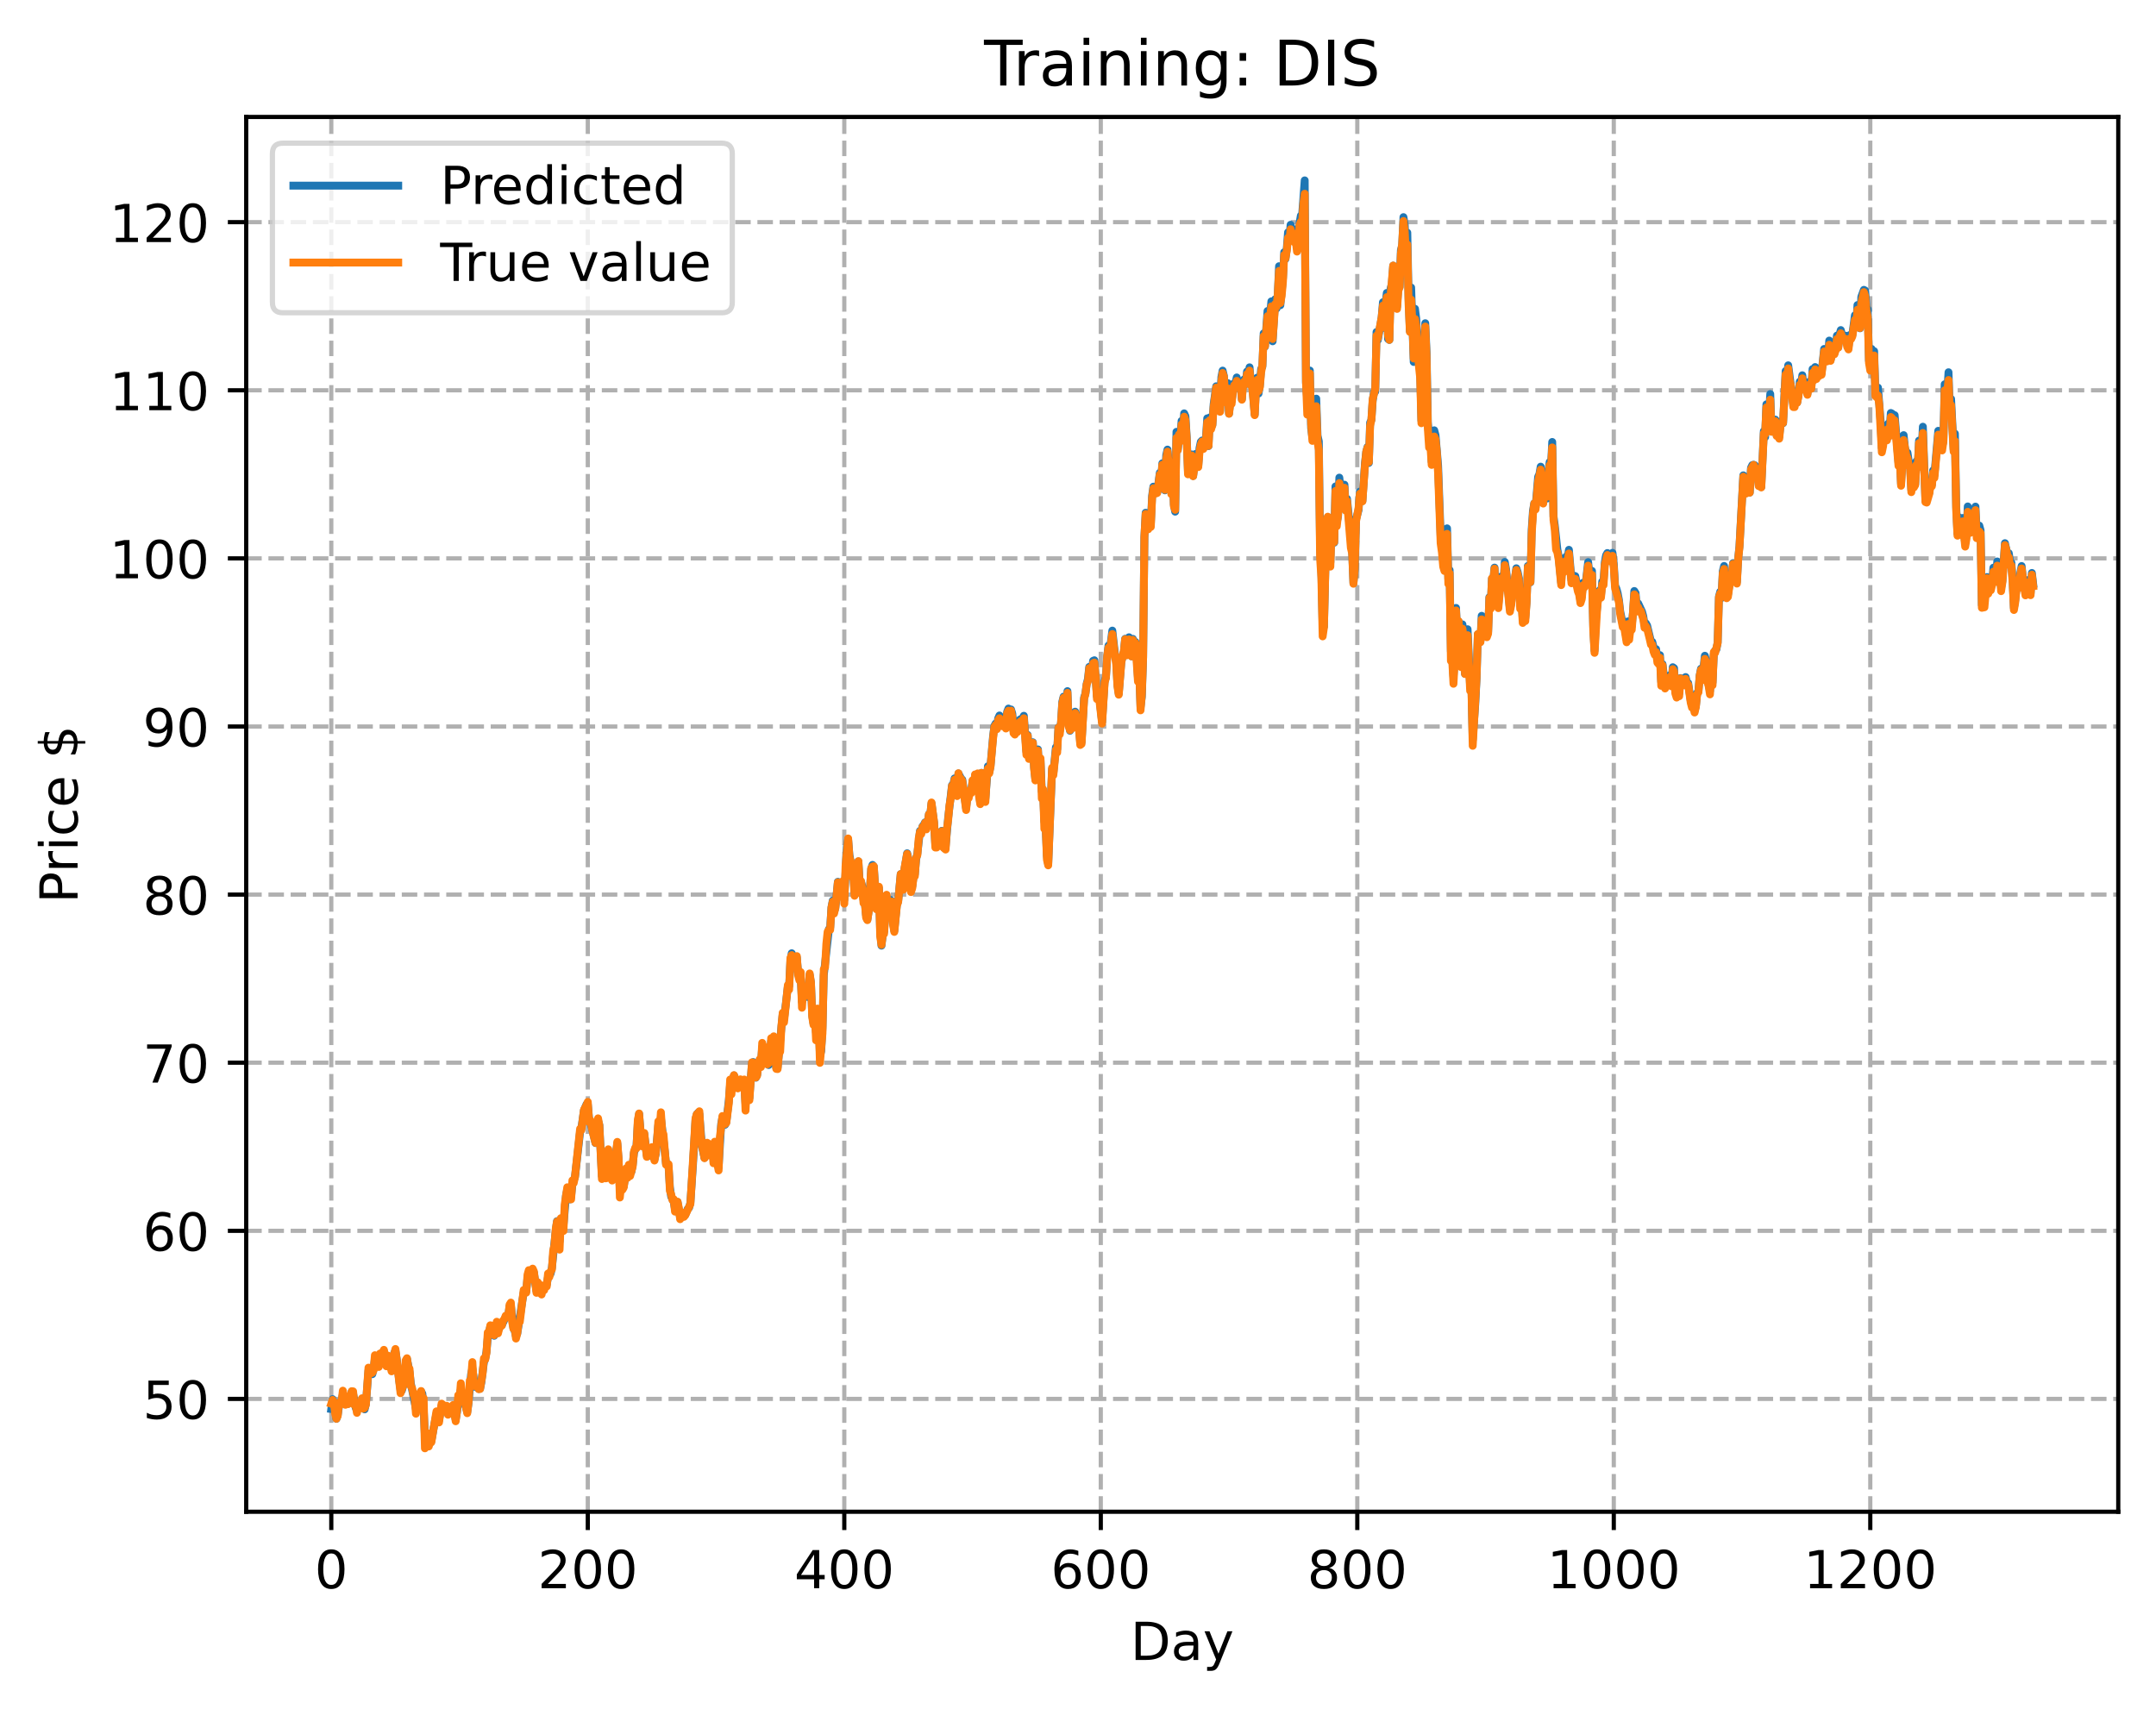 <?xml version="1.0" encoding="utf-8" standalone="no"?>
<!DOCTYPE svg PUBLIC "-//W3C//DTD SVG 1.1//EN"
  "http://www.w3.org/Graphics/SVG/1.1/DTD/svg11.dtd">
<!-- Created with matplotlib (https://matplotlib.org/) -->
<svg height="325.986pt" version="1.1" viewBox="0 0 411.286 325.986" width="411.286pt" xmlns="http://www.w3.org/2000/svg" xmlns:xlink="http://www.w3.org/1999/xlink">
 <defs>
  <style type="text/css">
*{stroke-linecap:butt;stroke-linejoin:round;}
  </style>
 </defs>
 <g id="figure_1">
  <g id="patch_1">
   <path d="M 0 325.986 
L 411.286 325.986 
L 411.286 0 
L 0 0 
z
" style="fill:#ffffff;"/>
  </g>
  <g id="axes_1">
   <g id="patch_2">
    <path d="M 46.966 288.43 
L 404.086 288.43 
L 404.086 22.318 
L 46.966 22.318 
z
" style="fill:#ffffff;"/>
   </g>
   <g id="matplotlib.axis_1">
    <g id="xtick_1">
     <g id="line2d_1">
      <path clip-path="url(#pa19778c617)" d="M 63.198 288.43 
L 63.198 22.318 
" style="fill:none;stroke:#b0b0b0;stroke-dasharray:2.96,1.28;stroke-dashoffset:0;stroke-width:0.8;"/>
     </g>
     <g id="line2d_2">
      <defs>
       <path d="M 0 0 
L 0 3.5 
" id="md0c28c41b1" style="stroke:#000000;stroke-width:0.8;"/>
      </defs>
      <g>
       <use style="stroke:#000000;stroke-width:0.8;" x="63.198" xlink:href="#md0c28c41b1" y="288.43"/>
      </g>
     </g>
     <g id="text_1">
      <!-- 0 -->
      <defs>
       <path d="M 31.781 66.406 
Q 24.172 66.406 20.328 58.906 
Q 16.5 51.422 16.5 36.375 
Q 16.5 21.391 20.328 13.891 
Q 24.172 6.391 31.781 6.391 
Q 39.453 6.391 43.281 13.891 
Q 47.125 21.391 47.125 36.375 
Q 47.125 51.422 43.281 58.906 
Q 39.453 66.406 31.781 66.406 
z
M 31.781 74.219 
Q 44.047 74.219 50.516 64.516 
Q 56.984 54.828 56.984 36.375 
Q 56.984 17.969 50.516 8.266 
Q 44.047 -1.422 31.781 -1.422 
Q 19.531 -1.422 13.062 8.266 
Q 6.594 17.969 6.594 36.375 
Q 6.594 54.828 13.062 64.516 
Q 19.531 74.219 31.781 74.219 
z
" id="DejaVuSans-48"/>
      </defs>
      <g transform="translate(60.017 303.029)scale(0.1 -0.1)">
       <use xlink:href="#DejaVuSans-48"/>
      </g>
     </g>
    </g>
    <g id="xtick_2">
     <g id="line2d_3">
      <path clip-path="url(#pa19778c617)" d="M 112.129 288.43 
L 112.129 22.318 
" style="fill:none;stroke:#b0b0b0;stroke-dasharray:2.96,1.28;stroke-dashoffset:0;stroke-width:0.8;"/>
     </g>
     <g id="line2d_4">
      <g>
       <use style="stroke:#000000;stroke-width:0.8;" x="112.129" xlink:href="#md0c28c41b1" y="288.43"/>
      </g>
     </g>
     <g id="text_2">
      <!-- 200 -->
      <defs>
       <path d="M 19.188 8.297 
L 53.609 8.297 
L 53.609 0 
L 7.328 0 
L 7.328 8.297 
Q 12.938 14.109 22.625 23.891 
Q 32.328 33.688 34.812 36.531 
Q 39.547 41.844 41.422 45.531 
Q 43.312 49.219 43.312 52.781 
Q 43.312 58.594 39.234 62.25 
Q 35.156 65.922 28.609 65.922 
Q 23.969 65.922 18.812 64.312 
Q 13.672 62.703 7.812 59.422 
L 7.812 69.391 
Q 13.766 71.781 18.938 73 
Q 24.125 74.219 28.422 74.219 
Q 39.75 74.219 46.484 68.547 
Q 53.219 62.891 53.219 53.422 
Q 53.219 48.922 51.531 44.891 
Q 49.859 40.875 45.406 35.406 
Q 44.188 33.984 37.641 27.219 
Q 31.109 20.453 19.188 8.297 
z
" id="DejaVuSans-50"/>
      </defs>
      <g transform="translate(102.585 303.029)scale(0.1 -0.1)">
       <use xlink:href="#DejaVuSans-50"/>
       <use x="63.623" xlink:href="#DejaVuSans-48"/>
       <use x="127.246" xlink:href="#DejaVuSans-48"/>
      </g>
     </g>
    </g>
    <g id="xtick_3">
     <g id="line2d_5">
      <path clip-path="url(#pa19778c617)" d="M 161.06 288.43 
L 161.06 22.318 
" style="fill:none;stroke:#b0b0b0;stroke-dasharray:2.96,1.28;stroke-dashoffset:0;stroke-width:0.8;"/>
     </g>
     <g id="line2d_6">
      <g>
       <use style="stroke:#000000;stroke-width:0.8;" x="161.06" xlink:href="#md0c28c41b1" y="288.43"/>
      </g>
     </g>
     <g id="text_3">
      <!-- 400 -->
      <defs>
       <path d="M 37.797 64.312 
L 12.891 25.391 
L 37.797 25.391 
z
M 35.203 72.906 
L 47.609 72.906 
L 47.609 25.391 
L 58.016 25.391 
L 58.016 17.188 
L 47.609 17.188 
L 47.609 0 
L 37.797 0 
L 37.797 17.188 
L 4.891 17.188 
L 4.891 26.703 
z
" id="DejaVuSans-52"/>
      </defs>
      <g transform="translate(151.516 303.029)scale(0.1 -0.1)">
       <use xlink:href="#DejaVuSans-52"/>
       <use x="63.623" xlink:href="#DejaVuSans-48"/>
       <use x="127.246" xlink:href="#DejaVuSans-48"/>
      </g>
     </g>
    </g>
    <g id="xtick_4">
     <g id="line2d_7">
      <path clip-path="url(#pa19778c617)" d="M 209.99 288.43 
L 209.99 22.318 
" style="fill:none;stroke:#b0b0b0;stroke-dasharray:2.96,1.28;stroke-dashoffset:0;stroke-width:0.8;"/>
     </g>
     <g id="line2d_8">
      <g>
       <use style="stroke:#000000;stroke-width:0.8;" x="209.99" xlink:href="#md0c28c41b1" y="288.43"/>
      </g>
     </g>
     <g id="text_4">
      <!-- 600 -->
      <defs>
       <path d="M 33.016 40.375 
Q 26.375 40.375 22.484 35.828 
Q 18.609 31.297 18.609 23.391 
Q 18.609 15.531 22.484 10.953 
Q 26.375 6.391 33.016 6.391 
Q 39.656 6.391 43.531 10.953 
Q 47.406 15.531 47.406 23.391 
Q 47.406 31.297 43.531 35.828 
Q 39.656 40.375 33.016 40.375 
z
M 52.594 71.297 
L 52.594 62.312 
Q 48.875 64.062 45.094 64.984 
Q 41.312 65.922 37.594 65.922 
Q 27.828 65.922 22.672 59.328 
Q 17.531 52.734 16.797 39.406 
Q 19.672 43.656 24.016 45.922 
Q 28.375 48.188 33.594 48.188 
Q 44.578 48.188 50.953 41.516 
Q 57.328 34.859 57.328 23.391 
Q 57.328 12.156 50.688 5.359 
Q 44.047 -1.422 33.016 -1.422 
Q 20.359 -1.422 13.672 8.266 
Q 6.984 17.969 6.984 36.375 
Q 6.984 53.656 15.188 63.938 
Q 23.391 74.219 37.203 74.219 
Q 40.922 74.219 44.703 73.484 
Q 48.484 72.75 52.594 71.297 
z
" id="DejaVuSans-54"/>
      </defs>
      <g transform="translate(200.446 303.029)scale(0.1 -0.1)">
       <use xlink:href="#DejaVuSans-54"/>
       <use x="63.623" xlink:href="#DejaVuSans-48"/>
       <use x="127.246" xlink:href="#DejaVuSans-48"/>
      </g>
     </g>
    </g>
    <g id="xtick_5">
     <g id="line2d_9">
      <path clip-path="url(#pa19778c617)" d="M 258.921 288.43 
L 258.921 22.318 
" style="fill:none;stroke:#b0b0b0;stroke-dasharray:2.96,1.28;stroke-dashoffset:0;stroke-width:0.8;"/>
     </g>
     <g id="line2d_10">
      <g>
       <use style="stroke:#000000;stroke-width:0.8;" x="258.921" xlink:href="#md0c28c41b1" y="288.43"/>
      </g>
     </g>
     <g id="text_5">
      <!-- 800 -->
      <defs>
       <path d="M 31.781 34.625 
Q 24.75 34.625 20.719 30.859 
Q 16.703 27.094 16.703 20.516 
Q 16.703 13.922 20.719 10.156 
Q 24.75 6.391 31.781 6.391 
Q 38.812 6.391 42.859 10.172 
Q 46.922 13.969 46.922 20.516 
Q 46.922 27.094 42.891 30.859 
Q 38.875 34.625 31.781 34.625 
z
M 21.922 38.812 
Q 15.578 40.375 12.031 44.719 
Q 8.5 49.078 8.5 55.328 
Q 8.5 64.062 14.719 69.141 
Q 20.953 74.219 31.781 74.219 
Q 42.672 74.219 48.875 69.141 
Q 55.078 64.062 55.078 55.328 
Q 55.078 49.078 51.531 44.719 
Q 48 40.375 41.703 38.812 
Q 48.828 37.156 52.797 32.312 
Q 56.781 27.484 56.781 20.516 
Q 56.781 9.906 50.312 4.234 
Q 43.844 -1.422 31.781 -1.422 
Q 19.734 -1.422 13.25 4.234 
Q 6.781 9.906 6.781 20.516 
Q 6.781 27.484 10.781 32.312 
Q 14.797 37.156 21.922 38.812 
z
M 18.312 54.391 
Q 18.312 48.734 21.844 45.562 
Q 25.391 42.391 31.781 42.391 
Q 38.141 42.391 41.719 45.562 
Q 45.312 48.734 45.312 54.391 
Q 45.312 60.062 41.719 63.234 
Q 38.141 66.406 31.781 66.406 
Q 25.391 66.406 21.844 63.234 
Q 18.312 60.062 18.312 54.391 
z
" id="DejaVuSans-56"/>
      </defs>
      <g transform="translate(249.377 303.029)scale(0.1 -0.1)">
       <use xlink:href="#DejaVuSans-56"/>
       <use x="63.623" xlink:href="#DejaVuSans-48"/>
       <use x="127.246" xlink:href="#DejaVuSans-48"/>
      </g>
     </g>
    </g>
    <g id="xtick_6">
     <g id="line2d_11">
      <path clip-path="url(#pa19778c617)" d="M 307.851 288.43 
L 307.851 22.318 
" style="fill:none;stroke:#b0b0b0;stroke-dasharray:2.96,1.28;stroke-dashoffset:0;stroke-width:0.8;"/>
     </g>
     <g id="line2d_12">
      <g>
       <use style="stroke:#000000;stroke-width:0.8;" x="307.851" xlink:href="#md0c28c41b1" y="288.43"/>
      </g>
     </g>
     <g id="text_6">
      <!-- 1000 -->
      <defs>
       <path d="M 12.406 8.297 
L 28.516 8.297 
L 28.516 63.922 
L 10.984 60.406 
L 10.984 69.391 
L 28.422 72.906 
L 38.281 72.906 
L 38.281 8.297 
L 54.391 8.297 
L 54.391 0 
L 12.406 0 
z
" id="DejaVuSans-49"/>
      </defs>
      <g transform="translate(295.126 303.029)scale(0.1 -0.1)">
       <use xlink:href="#DejaVuSans-49"/>
       <use x="63.623" xlink:href="#DejaVuSans-48"/>
       <use x="127.246" xlink:href="#DejaVuSans-48"/>
       <use x="190.869" xlink:href="#DejaVuSans-48"/>
      </g>
     </g>
    </g>
    <g id="xtick_7">
     <g id="line2d_13">
      <path clip-path="url(#pa19778c617)" d="M 356.782 288.43 
L 356.782 22.318 
" style="fill:none;stroke:#b0b0b0;stroke-dasharray:2.96,1.28;stroke-dashoffset:0;stroke-width:0.8;"/>
     </g>
     <g id="line2d_14">
      <g>
       <use style="stroke:#000000;stroke-width:0.8;" x="356.782" xlink:href="#md0c28c41b1" y="288.43"/>
      </g>
     </g>
     <g id="text_7">
      <!-- 1200 -->
      <g transform="translate(344.057 303.029)scale(0.1 -0.1)">
       <use xlink:href="#DejaVuSans-49"/>
       <use x="63.623" xlink:href="#DejaVuSans-50"/>
       <use x="127.246" xlink:href="#DejaVuSans-48"/>
       <use x="190.869" xlink:href="#DejaVuSans-48"/>
      </g>
     </g>
    </g>
    <g id="text_8">
     <!-- Day -->
     <defs>
      <path d="M 19.672 64.797 
L 19.672 8.109 
L 31.594 8.109 
Q 46.688 8.109 53.688 14.938 
Q 60.688 21.781 60.688 36.531 
Q 60.688 51.172 53.688 57.984 
Q 46.688 64.797 31.594 64.797 
z
M 9.812 72.906 
L 30.078 72.906 
Q 51.266 72.906 61.172 64.094 
Q 71.094 55.281 71.094 36.531 
Q 71.094 17.672 61.125 8.828 
Q 51.172 0 30.078 0 
L 9.812 0 
z
" id="DejaVuSans-68"/>
      <path d="M 34.281 27.484 
Q 23.391 27.484 19.188 25 
Q 14.984 22.516 14.984 16.5 
Q 14.984 11.719 18.141 8.906 
Q 21.297 6.109 26.703 6.109 
Q 34.188 6.109 38.703 11.406 
Q 43.219 16.703 43.219 25.484 
L 43.219 27.484 
z
M 52.203 31.203 
L 52.203 0 
L 43.219 0 
L 43.219 8.297 
Q 40.141 3.328 35.547 0.953 
Q 30.953 -1.422 24.312 -1.422 
Q 15.922 -1.422 10.953 3.297 
Q 6 8.016 6 15.922 
Q 6 25.141 12.172 29.828 
Q 18.359 34.516 30.609 34.516 
L 43.219 34.516 
L 43.219 35.406 
Q 43.219 41.609 39.141 45 
Q 35.062 48.391 27.688 48.391 
Q 23 48.391 18.547 47.266 
Q 14.109 46.141 10.016 43.891 
L 10.016 52.203 
Q 14.938 54.109 19.578 55.047 
Q 24.219 56 28.609 56 
Q 40.484 56 46.344 49.844 
Q 52.203 43.703 52.203 31.203 
z
" id="DejaVuSans-97"/>
      <path d="M 32.172 -5.078 
Q 28.375 -14.844 24.75 -17.812 
Q 21.141 -20.797 15.094 -20.797 
L 7.906 -20.797 
L 7.906 -13.281 
L 13.188 -13.281 
Q 16.891 -13.281 18.938 -11.516 
Q 21 -9.766 23.484 -3.219 
L 25.094 0.875 
L 2.984 54.688 
L 12.5 54.688 
L 29.594 11.922 
L 46.688 54.688 
L 56.203 54.688 
z
" id="DejaVuSans-121"/>
     </defs>
     <g transform="translate(215.652 316.707)scale(0.1 -0.1)">
      <use xlink:href="#DejaVuSans-68"/>
      <use x="77.002" xlink:href="#DejaVuSans-97"/>
      <use x="138.281" xlink:href="#DejaVuSans-121"/>
     </g>
    </g>
   </g>
   <g id="matplotlib.axis_2">
    <g id="ytick_1">
     <g id="line2d_15">
      <path clip-path="url(#pa19778c617)" d="M 46.966 266.904 
L 404.086 266.904 
" style="fill:none;stroke:#b0b0b0;stroke-dasharray:2.96,1.28;stroke-dashoffset:0;stroke-width:0.8;"/>
     </g>
     <g id="line2d_16">
      <defs>
       <path d="M 0 0 
L -3.5 0 
" id="mebfb59d760" style="stroke:#000000;stroke-width:0.8;"/>
      </defs>
      <g>
       <use style="stroke:#000000;stroke-width:0.8;" x="46.966" xlink:href="#mebfb59d760" y="266.904"/>
      </g>
     </g>
     <g id="text_9">
      <!-- 50 -->
      <defs>
       <path d="M 10.797 72.906 
L 49.516 72.906 
L 49.516 64.594 
L 19.828 64.594 
L 19.828 46.734 
Q 21.969 47.469 24.109 47.828 
Q 26.266 48.188 28.422 48.188 
Q 40.625 48.188 47.75 41.5 
Q 54.891 34.812 54.891 23.391 
Q 54.891 11.625 47.562 5.094 
Q 40.234 -1.422 26.906 -1.422 
Q 22.312 -1.422 17.547 -0.641 
Q 12.797 0.141 7.719 1.703 
L 7.719 11.625 
Q 12.109 9.234 16.797 8.062 
Q 21.484 6.891 26.703 6.891 
Q 35.156 6.891 40.078 11.328 
Q 45.016 15.766 45.016 23.391 
Q 45.016 31 40.078 35.438 
Q 35.156 39.891 26.703 39.891 
Q 22.75 39.891 18.812 39.016 
Q 14.891 38.141 10.797 36.281 
z
" id="DejaVuSans-53"/>
      </defs>
      <g transform="translate(27.241 270.704)scale(0.1 -0.1)">
       <use xlink:href="#DejaVuSans-53"/>
       <use x="63.623" xlink:href="#DejaVuSans-48"/>
      </g>
     </g>
    </g>
    <g id="ytick_2">
     <g id="line2d_17">
      <path clip-path="url(#pa19778c617)" d="M 46.966 234.831 
L 404.086 234.831 
" style="fill:none;stroke:#b0b0b0;stroke-dasharray:2.96,1.28;stroke-dashoffset:0;stroke-width:0.8;"/>
     </g>
     <g id="line2d_18">
      <g>
       <use style="stroke:#000000;stroke-width:0.8;" x="46.966" xlink:href="#mebfb59d760" y="234.831"/>
      </g>
     </g>
     <g id="text_10">
      <!-- 60 -->
      <g transform="translate(27.241 238.63)scale(0.1 -0.1)">
       <use xlink:href="#DejaVuSans-54"/>
       <use x="63.623" xlink:href="#DejaVuSans-48"/>
      </g>
     </g>
    </g>
    <g id="ytick_3">
     <g id="line2d_19">
      <path clip-path="url(#pa19778c617)" d="M 46.966 202.757 
L 404.086 202.757 
" style="fill:none;stroke:#b0b0b0;stroke-dasharray:2.96,1.28;stroke-dashoffset:0;stroke-width:0.8;"/>
     </g>
     <g id="line2d_20">
      <g>
       <use style="stroke:#000000;stroke-width:0.8;" x="46.966" xlink:href="#mebfb59d760" y="202.757"/>
      </g>
     </g>
     <g id="text_11">
      <!-- 70 -->
      <defs>
       <path d="M 8.203 72.906 
L 55.078 72.906 
L 55.078 68.703 
L 28.609 0 
L 18.312 0 
L 43.219 64.594 
L 8.203 64.594 
z
" id="DejaVuSans-55"/>
      </defs>
      <g transform="translate(27.241 206.556)scale(0.1 -0.1)">
       <use xlink:href="#DejaVuSans-55"/>
       <use x="63.623" xlink:href="#DejaVuSans-48"/>
      </g>
     </g>
    </g>
    <g id="ytick_4">
     <g id="line2d_21">
      <path clip-path="url(#pa19778c617)" d="M 46.966 170.684 
L 404.086 170.684 
" style="fill:none;stroke:#b0b0b0;stroke-dasharray:2.96,1.28;stroke-dashoffset:0;stroke-width:0.8;"/>
     </g>
     <g id="line2d_22">
      <g>
       <use style="stroke:#000000;stroke-width:0.8;" x="46.966" xlink:href="#mebfb59d760" y="170.684"/>
      </g>
     </g>
     <g id="text_12">
      <!-- 80 -->
      <g transform="translate(27.241 174.483)scale(0.1 -0.1)">
       <use xlink:href="#DejaVuSans-56"/>
       <use x="63.623" xlink:href="#DejaVuSans-48"/>
      </g>
     </g>
    </g>
    <g id="ytick_5">
     <g id="line2d_23">
      <path clip-path="url(#pa19778c617)" d="M 46.966 138.61 
L 404.086 138.61 
" style="fill:none;stroke:#b0b0b0;stroke-dasharray:2.96,1.28;stroke-dashoffset:0;stroke-width:0.8;"/>
     </g>
     <g id="line2d_24">
      <g>
       <use style="stroke:#000000;stroke-width:0.8;" x="46.966" xlink:href="#mebfb59d760" y="138.61"/>
      </g>
     </g>
     <g id="text_13">
      <!-- 90 -->
      <defs>
       <path d="M 10.984 1.516 
L 10.984 10.5 
Q 14.703 8.734 18.5 7.812 
Q 22.312 6.891 25.984 6.891 
Q 35.75 6.891 40.891 13.453 
Q 46.047 20.016 46.781 33.406 
Q 43.953 29.203 39.594 26.953 
Q 35.25 24.703 29.984 24.703 
Q 19.047 24.703 12.672 31.312 
Q 6.297 37.938 6.297 49.422 
Q 6.297 60.641 12.938 67.422 
Q 19.578 74.219 30.609 74.219 
Q 43.266 74.219 49.922 64.516 
Q 56.594 54.828 56.594 36.375 
Q 56.594 19.141 48.406 8.859 
Q 40.234 -1.422 26.422 -1.422 
Q 22.703 -1.422 18.891 -0.688 
Q 15.094 0.047 10.984 1.516 
z
M 30.609 32.422 
Q 37.25 32.422 41.125 36.953 
Q 45.016 41.5 45.016 49.422 
Q 45.016 57.281 41.125 61.844 
Q 37.25 66.406 30.609 66.406 
Q 23.969 66.406 20.094 61.844 
Q 16.219 57.281 16.219 49.422 
Q 16.219 41.5 20.094 36.953 
Q 23.969 32.422 30.609 32.422 
z
" id="DejaVuSans-57"/>
      </defs>
      <g transform="translate(27.241 142.409)scale(0.1 -0.1)">
       <use xlink:href="#DejaVuSans-57"/>
       <use x="63.623" xlink:href="#DejaVuSans-48"/>
      </g>
     </g>
    </g>
    <g id="ytick_6">
     <g id="line2d_25">
      <path clip-path="url(#pa19778c617)" d="M 46.966 106.536 
L 404.086 106.536 
" style="fill:none;stroke:#b0b0b0;stroke-dasharray:2.96,1.28;stroke-dashoffset:0;stroke-width:0.8;"/>
     </g>
     <g id="line2d_26">
      <g>
       <use style="stroke:#000000;stroke-width:0.8;" x="46.966" xlink:href="#mebfb59d760" y="106.536"/>
      </g>
     </g>
     <g id="text_14">
      <!-- 100 -->
      <g transform="translate(20.878 110.336)scale(0.1 -0.1)">
       <use xlink:href="#DejaVuSans-49"/>
       <use x="63.623" xlink:href="#DejaVuSans-48"/>
       <use x="127.246" xlink:href="#DejaVuSans-48"/>
      </g>
     </g>
    </g>
    <g id="ytick_7">
     <g id="line2d_27">
      <path clip-path="url(#pa19778c617)" d="M 46.966 74.463 
L 404.086 74.463 
" style="fill:none;stroke:#b0b0b0;stroke-dasharray:2.96,1.28;stroke-dashoffset:0;stroke-width:0.8;"/>
     </g>
     <g id="line2d_28">
      <g>
       <use style="stroke:#000000;stroke-width:0.8;" x="46.966" xlink:href="#mebfb59d760" y="74.463"/>
      </g>
     </g>
     <g id="text_15">
      <!-- 110 -->
      <g transform="translate(20.878 78.262)scale(0.1 -0.1)">
       <use xlink:href="#DejaVuSans-49"/>
       <use x="63.623" xlink:href="#DejaVuSans-49"/>
       <use x="127.246" xlink:href="#DejaVuSans-48"/>
      </g>
     </g>
    </g>
    <g id="ytick_8">
     <g id="line2d_29">
      <path clip-path="url(#pa19778c617)" d="M 46.966 42.389 
L 404.086 42.389 
" style="fill:none;stroke:#b0b0b0;stroke-dasharray:2.96,1.28;stroke-dashoffset:0;stroke-width:0.8;"/>
     </g>
     <g id="line2d_30">
      <g>
       <use style="stroke:#000000;stroke-width:0.8;" x="46.966" xlink:href="#mebfb59d760" y="42.389"/>
      </g>
     </g>
     <g id="text_16">
      <!-- 120 -->
      <g transform="translate(20.878 46.188)scale(0.1 -0.1)">
       <use xlink:href="#DejaVuSans-49"/>
       <use x="63.623" xlink:href="#DejaVuSans-50"/>
       <use x="127.246" xlink:href="#DejaVuSans-48"/>
      </g>
     </g>
    </g>
    <g id="text_17">
     <!-- Price $ -->
     <defs>
      <path d="M 19.672 64.797 
L 19.672 37.406 
L 32.078 37.406 
Q 38.969 37.406 42.719 40.969 
Q 46.484 44.531 46.484 51.125 
Q 46.484 57.672 42.719 61.234 
Q 38.969 64.797 32.078 64.797 
z
M 9.812 72.906 
L 32.078 72.906 
Q 44.344 72.906 50.609 67.359 
Q 56.891 61.812 56.891 51.125 
Q 56.891 40.328 50.609 34.812 
Q 44.344 29.297 32.078 29.297 
L 19.672 29.297 
L 19.672 0 
L 9.812 0 
z
" id="DejaVuSans-80"/>
      <path d="M 41.109 46.297 
Q 39.594 47.172 37.812 47.578 
Q 36.031 48 33.891 48 
Q 26.266 48 22.188 43.047 
Q 18.109 38.094 18.109 28.812 
L 18.109 0 
L 9.078 0 
L 9.078 54.688 
L 18.109 54.688 
L 18.109 46.188 
Q 20.953 51.172 25.484 53.578 
Q 30.031 56 36.531 56 
Q 37.453 56 38.578 55.875 
Q 39.703 55.766 41.062 55.516 
z
" id="DejaVuSans-114"/>
      <path d="M 9.422 54.688 
L 18.406 54.688 
L 18.406 0 
L 9.422 0 
z
M 9.422 75.984 
L 18.406 75.984 
L 18.406 64.594 
L 9.422 64.594 
z
" id="DejaVuSans-105"/>
      <path d="M 48.781 52.594 
L 48.781 44.188 
Q 44.969 46.297 41.141 47.344 
Q 37.312 48.391 33.406 48.391 
Q 24.656 48.391 19.812 42.844 
Q 14.984 37.312 14.984 27.297 
Q 14.984 17.281 19.812 11.734 
Q 24.656 6.203 33.406 6.203 
Q 37.312 6.203 41.141 7.25 
Q 44.969 8.297 48.781 10.406 
L 48.781 2.094 
Q 45.016 0.344 40.984 -0.531 
Q 36.969 -1.422 32.422 -1.422 
Q 20.062 -1.422 12.781 6.344 
Q 5.516 14.109 5.516 27.297 
Q 5.516 40.672 12.859 48.328 
Q 20.219 56 33.016 56 
Q 37.156 56 41.109 55.141 
Q 45.062 54.297 48.781 52.594 
z
" id="DejaVuSans-99"/>
      <path d="M 56.203 29.594 
L 56.203 25.203 
L 14.891 25.203 
Q 15.484 15.922 20.484 11.062 
Q 25.484 6.203 34.422 6.203 
Q 39.594 6.203 44.453 7.469 
Q 49.312 8.734 54.109 11.281 
L 54.109 2.781 
Q 49.266 0.734 44.188 -0.344 
Q 39.109 -1.422 33.891 -1.422 
Q 20.797 -1.422 13.156 6.188 
Q 5.516 13.812 5.516 26.812 
Q 5.516 40.234 12.766 48.109 
Q 20.016 56 32.328 56 
Q 43.359 56 49.781 48.891 
Q 56.203 41.797 56.203 29.594 
z
M 47.219 32.234 
Q 47.125 39.594 43.094 43.984 
Q 39.062 48.391 32.422 48.391 
Q 24.906 48.391 20.391 44.141 
Q 15.875 39.891 15.188 32.172 
z
" id="DejaVuSans-101"/>
      <path id="DejaVuSans-32"/>
      <path d="M 33.797 -14.703 
L 28.906 -14.703 
L 28.859 0 
Q 23.734 0.094 18.609 1.188 
Q 13.484 2.297 8.297 4.5 
L 8.297 13.281 
Q 13.281 10.156 18.375 8.562 
Q 23.484 6.984 28.906 6.938 
L 28.906 29.203 
Q 18.109 30.953 13.203 35.156 
Q 8.297 39.359 8.297 46.688 
Q 8.297 54.641 13.625 59.219 
Q 18.953 63.812 28.906 64.5 
L 28.906 75.984 
L 33.797 75.984 
L 33.797 64.656 
Q 38.328 64.453 42.578 63.688 
Q 46.828 62.938 50.875 61.625 
L 50.875 53.078 
Q 46.828 55.125 42.547 56.25 
Q 38.281 57.375 33.797 57.562 
L 33.797 36.719 
Q 44.875 35.016 50.094 30.609 
Q 55.328 26.219 55.328 18.609 
Q 55.328 10.359 49.781 5.594 
Q 44.234 0.828 33.797 0.094 
z
M 28.906 37.594 
L 28.906 57.625 
Q 23.25 56.984 20.266 54.391 
Q 17.281 51.812 17.281 47.516 
Q 17.281 43.312 20.031 40.969 
Q 22.797 38.625 28.906 37.594 
z
M 33.797 28.219 
L 33.797 7.078 
Q 39.984 7.906 43.141 10.594 
Q 46.297 13.281 46.297 17.672 
Q 46.297 21.969 43.281 24.5 
Q 40.281 27.047 33.797 28.219 
z
" id="DejaVuSans-36"/>
     </defs>
     <g transform="translate(14.798 172.342)rotate(-90)scale(0.1 -0.1)">
      <use xlink:href="#DejaVuSans-80"/>
      <use x="58.553" xlink:href="#DejaVuSans-114"/>
      <use x="99.666" xlink:href="#DejaVuSans-105"/>
      <use x="127.449" xlink:href="#DejaVuSans-99"/>
      <use x="182.43" xlink:href="#DejaVuSans-101"/>
      <use x="243.953" xlink:href="#DejaVuSans-32"/>
      <use x="275.74" xlink:href="#DejaVuSans-36"/>
     </g>
    </g>
   </g>
   <g id="line2d_31">
    <path clip-path="url(#pa19778c617)" d="M 63.198 268.83 
L 63.443 266.948 
L 63.688 267.611 
L 64.177 270.693 
L 64.422 269.994 
L 64.666 268.354 
L 65.156 267.115 
L 65.4 266.078 
L 65.89 267.781 
L 66.379 267.85 
L 66.623 267.382 
L 67.113 265.492 
L 67.357 265.898 
L 67.847 268.558 
L 68.091 269.16 
L 69.07 267.395 
L 69.559 268.898 
L 69.804 267.858 
L 70.293 261.511 
L 70.538 261.103 
L 70.783 261.936 
L 71.027 262.182 
L 71.272 261.175 
L 71.517 259.256 
L 71.761 259.164 
L 72.006 260.147 
L 72.251 260.352 
L 72.495 258.967 
L 72.74 258.277 
L 73.229 257.812 
L 73.718 260.04 
L 73.963 259.307 
L 74.208 259.404 
L 74.697 261.081 
L 75.186 258.181 
L 75.431 257.718 
L 75.676 259.284 
L 76.165 263.496 
L 76.41 265.183 
L 76.654 265.301 
L 76.899 264.468 
L 77.633 259.268 
L 78.122 261.774 
L 78.367 263.929 
L 79.345 268.802 
L 79.59 268.302 
L 80.324 265.48 
L 80.569 265.909 
L 80.813 268.656 
L 81.058 274.103 
L 81.303 275.403 
L 81.547 274.45 
L 81.792 275.108 
L 82.037 275.347 
L 82.281 274.966 
L 82.771 272.256 
L 83.26 269.743 
L 83.505 270.211 
L 83.749 270.981 
L 84.239 268.185 
L 84.483 268.147 
L 84.728 268.99 
L 84.972 269.089 
L 85.217 268.865 
L 85.462 269.515 
L 85.706 269.658 
L 85.951 269.239 
L 86.196 268.559 
L 86.44 268.455 
L 86.93 270.845 
L 87.174 269.431 
L 87.419 267.186 
L 87.908 265.169 
L 88.398 267.368 
L 88.642 267.703 
L 89.132 269.392 
L 89.376 267.683 
L 89.866 262.213 
L 90.11 261.123 
L 90.599 264.597 
L 91.089 264.58 
L 91.333 264.998 
L 91.578 264.961 
L 91.823 263.751 
L 92.312 259.878 
L 92.557 259.285 
L 92.801 257.923 
L 93.046 255.209 
L 93.535 253.112 
L 93.78 253.098 
L 94.269 254.858 
L 94.514 254.23 
L 94.759 253.128 
L 95.003 253.762 
L 95.248 253.457 
L 95.493 252.802 
L 95.737 252.8 
L 96.471 251.258 
L 96.716 251.317 
L 96.96 251.024 
L 97.205 249.247 
L 97.45 249.067 
L 97.939 253.37 
L 98.184 253.912 
L 98.428 254.937 
L 98.673 254.453 
L 99.896 246.594 
L 100.141 246.666 
L 100.386 246.365 
L 100.63 243.82 
L 100.875 242.733 
L 101.12 243.822 
L 101.364 243.601 
L 101.609 242.397 
L 101.854 242.829 
L 102.343 246.313 
L 102.587 245.651 
L 102.832 246.021 
L 103.077 245.953 
L 103.321 246.526 
L 104.3 245.082 
L 104.545 243.683 
L 105.034 243.018 
L 105.279 241.936 
L 106.013 234.816 
L 106.257 232.989 
L 106.502 234.114 
L 106.747 236.854 
L 106.991 233.821 
L 107.236 232.886 
L 107.481 233.943 
L 107.97 228.11 
L 108.215 226.973 
L 108.704 228.84 
L 108.948 228.312 
L 109.193 225.859 
L 109.682 224.579 
L 110.661 215.948 
L 110.906 215.287 
L 111.395 211.877 
L 111.884 210.698 
L 112.129 210.727 
L 112.374 213.374 
L 112.863 215.032 
L 113.597 218.087 
L 113.842 217.063 
L 114.086 213.821 
L 114.331 214.64 
L 114.82 224.352 
L 115.309 221.309 
L 115.554 224.238 
L 115.799 224.299 
L 116.043 220.537 
L 116.288 221.581 
L 116.777 224.386 
L 117.022 222.121 
L 117.267 222.078 
L 117.756 218.151 
L 118.001 221.316 
L 118.245 227.108 
L 118.49 226.998 
L 118.979 226.364 
L 119.469 223.339 
L 119.713 223.92 
L 119.958 223 
L 120.203 223.753 
L 120.447 223.556 
L 120.692 222.304 
L 120.936 219.944 
L 121.426 218.589 
L 121.67 214.295 
L 121.915 212.518 
L 122.404 218.468 
L 122.649 217.674 
L 122.894 216.282 
L 123.383 220.397 
L 123.628 220.584 
L 123.872 220.024 
L 124.117 219.818 
L 124.362 219.068 
L 124.851 221.187 
L 125.096 220.159 
L 125.585 214.666 
L 125.83 214.614 
L 126.074 213.271 
L 126.808 219.528 
L 127.053 221.996 
L 127.297 222.004 
L 127.542 222.665 
L 127.787 226.475 
L 128.031 228.288 
L 128.521 229.291 
L 128.765 230.693 
L 129.255 229.339 
L 129.744 232.344 
L 129.989 232.259 
L 130.233 231.523 
L 130.478 231.832 
L 130.723 231.786 
L 131.212 230.622 
L 131.457 230.413 
L 131.701 229.48 
L 132.191 222.224 
L 132.68 213.667 
L 132.924 212.606 
L 133.169 212.312 
L 133.414 212.565 
L 133.903 218.702 
L 134.392 220.911 
L 134.637 220.506 
L 134.882 218.414 
L 135.126 218.47 
L 135.371 220.132 
L 135.616 219.62 
L 135.86 219.704 
L 136.105 220.963 
L 136.35 218.77 
L 136.594 219.643 
L 136.839 222.227 
L 137.084 222.693 
L 137.573 214.474 
L 137.818 213.157 
L 138.307 214.604 
L 138.551 214.106 
L 139.041 209.886 
L 139.285 206.908 
L 139.53 207.954 
L 140.019 205.189 
L 140.509 206.441 
L 140.753 207.548 
L 140.998 207.257 
L 141.243 206.175 
L 141.487 206.433 
L 141.732 206.195 
L 141.977 206.845 
L 142.221 210.585 
L 142.466 208.259 
L 142.711 207.984 
L 142.955 209.466 
L 143.445 202.846 
L 143.689 202.638 
L 144.178 205.625 
L 144.423 205.134 
L 144.668 202.99 
L 144.912 202.408 
L 145.157 202.965 
L 145.402 199.808 
L 145.646 200.004 
L 145.891 200.83 
L 146.136 200.404 
L 146.38 202.606 
L 146.625 203.203 
L 146.87 201.734 
L 147.114 198.652 
L 147.359 198.554 
L 147.604 198.183 
L 148.093 203.781 
L 148.338 203.699 
L 149.072 195.914 
L 149.316 193.439 
L 149.561 194.498 
L 150.295 188.249 
L 150.539 188.11 
L 150.784 183.383 
L 151.029 181.876 
L 151.763 183.669 
L 152.007 182.716 
L 152.252 185.61 
L 152.497 186.716 
L 152.741 186.289 
L 152.986 191.097 
L 153.231 189.401 
L 153.475 188.769 
L 153.965 190.203 
L 154.209 189.262 
L 154.454 185.972 
L 154.699 187.523 
L 154.943 193.693 
L 155.188 195.273 
L 155.433 194.198 
L 155.677 196.92 
L 155.922 193.112 
L 156.166 194.617 
L 156.411 201.524 
L 156.656 200.516 
L 156.9 196.052 
L 157.145 186.065 
L 158.124 177.264 
L 158.368 176.968 
L 158.613 173.147 
L 158.858 171.822 
L 159.102 173.959 
L 159.347 173.272 
L 159.836 168.244 
L 160.081 169.742 
L 160.326 170.368 
L 160.57 168.867 
L 160.815 168.394 
L 161.06 171.657 
L 161.549 161.515 
L 161.794 160.18 
L 162.038 163.144 
L 162.283 164.452 
L 162.527 166.503 
L 162.772 166.379 
L 163.017 170.252 
L 163.261 170.459 
L 163.506 166.045 
L 163.751 164.366 
L 163.995 168.466 
L 164.24 168.236 
L 164.485 169.09 
L 164.729 171.65 
L 164.974 172.11 
L 165.219 174.574 
L 165.463 175.45 
L 165.708 173.88 
L 166.197 165.786 
L 166.442 165.021 
L 166.687 165.354 
L 167.176 172.975 
L 167.665 169.488 
L 167.91 177.668 
L 168.154 180.423 
L 168.399 178.348 
L 168.644 177.766 
L 169.133 171.015 
L 169.378 173.063 
L 169.622 172.616 
L 169.867 171.705 
L 170.112 171.914 
L 170.356 175.862 
L 170.601 177.558 
L 171.09 172.632 
L 171.335 171.954 
L 171.824 166.777 
L 172.069 167.397 
L 172.314 169.387 
L 172.558 165.792 
L 173.048 162.803 
L 173.292 163.856 
L 173.782 169.881 
L 174.026 169.087 
L 174.271 167.246 
L 174.515 166.813 
L 174.76 163.957 
L 175.005 162.812 
L 175.494 158.523 
L 175.739 158.798 
L 175.983 157.675 
L 176.228 157.386 
L 176.473 156.9 
L 176.717 157.957 
L 176.962 156.982 
L 177.207 155.335 
L 177.451 155.496 
L 177.696 153.275 
L 178.185 156.951 
L 178.43 161.198 
L 178.675 161.522 
L 178.919 159.876 
L 179.164 160.192 
L 179.409 159.083 
L 179.653 158.512 
L 179.898 161.162 
L 180.142 161.798 
L 180.387 161.536 
L 180.876 156.038 
L 181.61 149.803 
L 181.855 149.617 
L 182.1 148.515 
L 182.344 149.315 
L 182.589 151.375 
L 182.834 147.584 
L 183.323 148.517 
L 183.568 148.756 
L 184.302 154.175 
L 184.546 151.992 
L 184.791 151.888 
L 185.036 150.943 
L 185.28 150.941 
L 185.525 149.047 
L 185.77 150.049 
L 186.014 147.934 
L 186.259 150.009 
L 186.503 147.75 
L 186.748 151.276 
L 186.993 153.031 
L 187.237 147.456 
L 187.482 148.293 
L 187.727 149.77 
L 187.971 152.409 
L 188.461 146.193 
L 188.705 147.36 
L 188.95 146.213 
L 189.439 140.551 
L 189.684 138.513 
L 189.929 138.046 
L 190.173 138.705 
L 190.418 137.055 
L 190.663 136.509 
L 190.907 137.062 
L 191.152 138.147 
L 191.397 137.111 
L 191.641 137.473 
L 191.886 138.669 
L 192.13 135.798 
L 192.375 135.191 
L 192.62 137.719 
L 192.864 135.359 
L 193.109 136.162 
L 193.354 139.479 
L 193.598 139.694 
L 193.843 138.226 
L 194.088 139.171 
L 194.577 137.279 
L 195.066 137.048 
L 195.311 136.565 
L 195.8 143.387 
L 196.045 140.226 
L 196.29 143.896 
L 196.779 141.802 
L 197.024 141.618 
L 197.268 146.357 
L 197.513 148.72 
L 197.758 143.284 
L 198.002 142.985 
L 198.247 147.404 
L 198.491 145.081 
L 198.736 150.966 
L 198.981 150.872 
L 199.225 156.684 
L 199.47 157.675 
L 199.715 163.231 
L 199.959 164.826 
L 200.693 146.793 
L 200.938 147.542 
L 201.427 142.586 
L 201.672 142.908 
L 201.917 138.798 
L 202.161 139.45 
L 202.406 137.837 
L 202.651 133.889 
L 202.895 132.917 
L 203.14 137.209 
L 203.385 135.187 
L 203.629 131.864 
L 203.874 138.147 
L 204.118 139.426 
L 204.363 138.248 
L 204.608 138.636 
L 205.097 135.784 
L 205.342 136.925 
L 205.586 137.407 
L 205.831 138.789 
L 206.076 141.724 
L 206.32 141.59 
L 206.81 133.091 
L 207.054 132.367 
L 207.299 130.488 
L 207.544 129.531 
L 207.788 127.239 
L 208.033 128.196 
L 208.278 127.954 
L 208.522 126.08 
L 208.767 125.972 
L 209.256 132.83 
L 209.501 132.5 
L 209.746 133.26 
L 210.235 137.789 
L 210.724 129.961 
L 210.969 129.233 
L 211.213 125.164 
L 211.458 123.173 
L 211.703 124.142 
L 212.192 120.314 
L 212.681 124.727 
L 212.926 126.071 
L 213.171 130.529 
L 213.415 132.323 
L 213.905 126.301 
L 214.394 124.343 
L 214.639 121.874 
L 214.883 124.7 
L 215.128 124.578 
L 215.373 121.582 
L 215.862 125.212 
L 216.106 121.89 
L 216.351 122.995 
L 216.596 122.479 
L 216.84 125.21 
L 217.085 129.323 
L 217.33 128.409 
L 217.574 134.893 
L 217.819 132.955 
L 218.064 125.43 
L 218.308 102.453 
L 218.553 97.828 
L 218.798 100.9 
L 219.042 100.452 
L 219.287 99.272 
L 219.532 99.942 
L 219.776 94.612 
L 220.021 92.852 
L 220.51 94.006 
L 220.755 93.898 
L 221.244 90.211 
L 221.489 91.655 
L 221.734 88.395 
L 222.223 93.552 
L 222.467 86.846 
L 222.712 85.779 
L 222.957 88.632 
L 223.201 89.533 
L 223.446 93.855 
L 223.691 88.85 
L 223.935 96.252 
L 224.18 97.621 
L 224.425 82.392 
L 224.669 85.85 
L 224.914 83.352 
L 225.159 83.582 
L 225.403 80.302 
L 225.648 82.379 
L 225.893 78.868 
L 226.137 79.405 
L 226.382 83.383 
L 226.627 89.99 
L 226.871 88.898 
L 227.116 88.395 
L 227.361 86.701 
L 227.605 90.803 
L 228.094 86.609 
L 228.339 88.3 
L 228.584 88.88 
L 228.828 85.458 
L 229.073 84.298 
L 229.318 84.046 
L 229.562 85.14 
L 229.807 84.654 
L 230.052 83.638 
L 230.296 79.816 
L 230.541 85.104 
L 230.786 79.64 
L 231.03 81.342 
L 231.275 81.108 
L 231.52 77.094 
L 232.009 73.699 
L 232.254 74.414 
L 232.498 74.519 
L 232.743 78.369 
L 232.988 71.971 
L 233.232 70.711 
L 233.477 71.737 
L 233.722 74.899 
L 233.966 76.272 
L 234.211 73.093 
L 234.455 78.903 
L 234.7 76.512 
L 234.945 76.509 
L 235.434 73.107 
L 235.679 73.18 
L 235.923 72.017 
L 236.168 73.365 
L 236.413 72.704 
L 236.657 72.921 
L 236.902 76.16 
L 237.147 72.649 
L 237.391 72.339 
L 237.636 73.301 
L 237.881 70.889 
L 238.125 71.736 
L 238.37 70.079 
L 238.615 73.163 
L 238.859 73.041 
L 239.349 79.071 
L 239.593 73.864 
L 239.838 72.05 
L 240.082 75.086 
L 240.327 73.635 
L 240.572 70.411 
L 240.816 69.931 
L 241.061 63.61 
L 241.306 66.135 
L 241.795 59.334 
L 242.04 62.431 
L 242.529 57.497 
L 242.774 65.117 
L 243.263 57.085 
L 243.508 58.865 
L 243.752 56.251 
L 243.997 50.787 
L 244.242 58.238 
L 244.731 53.094 
L 244.976 48.125 
L 245.22 49.407 
L 245.465 47.523 
L 245.709 44.325 
L 245.954 45.753 
L 246.199 42.885 
L 246.443 43.882 
L 246.688 43.701 
L 246.933 45.612 
L 247.177 44.923 
L 247.422 47.276 
L 247.667 46.709 
L 247.911 42.539 
L 248.156 41.142 
L 248.401 40.975 
L 248.89 34.414 
L 249.135 72.973 
L 249.379 76.324 
L 249.869 70.696 
L 250.113 81.647 
L 250.358 83.524 
L 250.603 81.141 
L 250.847 83.034 
L 251.092 76.059 
L 251.337 83.138 
L 251.581 84.213 
L 251.826 104.648 
L 252.07 108.902 
L 252.315 119.461 
L 252.56 119.531 
L 253.049 99.309 
L 253.294 98.691 
L 253.538 99.992 
L 253.783 107.278 
L 254.028 99.018 
L 254.272 98.664 
L 254.517 103.542 
L 254.762 92.805 
L 255.006 99.707 
L 255.251 98.456 
L 255.496 91.128 
L 255.985 95.682 
L 256.23 93.164 
L 256.474 92.474 
L 256.719 97.355 
L 256.964 95.17 
L 257.942 105.22 
L 258.187 111.24 
L 258.431 108.54 
L 258.676 99.089 
L 259.165 97.317 
L 259.41 93.79 
L 259.655 94.038 
L 259.899 95.572 
L 260.389 88.33 
L 260.633 86.177 
L 260.878 85.267 
L 261.123 88.328 
L 261.367 80.637 
L 261.612 80.138 
L 261.857 76.471 
L 262.101 74.84 
L 262.346 74.711 
L 262.591 63.347 
L 262.835 64.893 
L 263.569 60.594 
L 263.814 57.663 
L 264.058 62.562 
L 264.303 58.044 
L 264.548 55.889 
L 264.792 64.677 
L 265.037 64.852 
L 265.282 55.021 
L 265.526 54.1 
L 265.771 50.685 
L 266.016 53.192 
L 266.26 53.799 
L 266.505 58.468 
L 266.75 54.621 
L 266.994 54.763 
L 267.239 47.727 
L 267.484 46.819 
L 267.728 41.427 
L 267.973 42.949 
L 268.218 48.971 
L 268.462 44.39 
L 268.707 56.924 
L 268.952 63.134 
L 269.196 54.858 
L 269.685 69.062 
L 269.93 58.917 
L 270.175 60.911 
L 270.419 66.069 
L 270.909 70.395 
L 271.153 80.236 
L 271.398 75.445 
L 271.643 65.914 
L 271.887 61.668 
L 272.132 67.202 
L 272.377 80.528 
L 272.621 83.289 
L 272.866 82.756 
L 273.111 88.067 
L 273.355 87.296 
L 273.6 82.097 
L 273.845 83.022 
L 274.334 88.798 
L 274.823 102.26 
L 275.068 104.181 
L 275.557 108.648 
L 275.802 105.962 
L 276.046 100.806 
L 276.291 110.462 
L 276.536 108.768 
L 276.78 124.281 
L 277.025 125.255 
L 277.27 129.055 
L 277.514 125.339 
L 277.759 115.99 
L 278.004 121.25 
L 278.248 118.574 
L 278.738 126.749 
L 278.982 119.126 
L 279.227 121.395 
L 279.472 128.554 
L 279.716 121.766 
L 279.961 120.055 
L 280.45 131.059 
L 280.695 130.848 
L 280.94 141.137 
L 281.429 134.254 
L 281.673 129.423 
L 281.918 121.011 
L 282.407 122.393 
L 282.652 117.494 
L 282.897 120.396 
L 283.141 120.91 
L 283.386 119.766 
L 283.631 121.209 
L 283.875 120.62 
L 284.12 113.935 
L 284.365 115.795 
L 284.609 110.429 
L 284.854 110.715 
L 285.099 108.292 
L 285.343 112.935 
L 285.588 113.694 
L 285.833 115.292 
L 286.322 110.02 
L 286.567 112.119 
L 286.811 111.431 
L 287.056 107.213 
L 287.301 108.618 
L 288.034 116.207 
L 288.279 115.116 
L 288.524 112.423 
L 288.768 112.447 
L 289.258 108.423 
L 289.502 109.122 
L 289.747 110.31 
L 289.992 115.461 
L 290.236 114.089 
L 290.481 118.173 
L 290.726 117.854 
L 290.97 117.906 
L 291.215 114.831 
L 291.46 107.981 
L 291.704 110.81 
L 291.949 111.102 
L 292.194 101.019 
L 292.438 97.438 
L 292.683 96.017 
L 292.928 96.855 
L 293.417 90.974 
L 293.661 90.467 
L 293.906 89.037 
L 294.395 95.682 
L 294.64 91.734 
L 294.885 93.929 
L 295.129 95.114 
L 295.374 89.987 
L 295.619 88.147 
L 295.863 89.25 
L 296.108 84.323 
L 296.353 98.521 
L 296.597 100.277 
L 297.087 104.823 
L 297.331 106.135 
L 297.821 111.198 
L 298.065 106.592 
L 298.31 108.652 
L 298.555 107.843 
L 298.799 106.164 
L 299.044 106.459 
L 299.289 104.899 
L 299.778 110.651 
L 300.022 109.76 
L 300.512 109.923 
L 301.001 112.291 
L 301.246 112.858 
L 301.49 114.516 
L 301.735 113.874 
L 301.98 111.205 
L 302.224 111.695 
L 302.469 111.516 
L 302.958 107.246 
L 303.203 109.634 
L 303.448 109.734 
L 303.692 108.924 
L 303.937 119.595 
L 304.182 124.102 
L 304.426 118.241 
L 304.916 113.548 
L 305.16 112.632 
L 305.405 113.595 
L 305.649 110.962 
L 305.894 110.911 
L 306.139 107.292 
L 306.383 105.938 
L 306.628 105.515 
L 306.873 106.374 
L 307.117 105.992 
L 307.362 106.519 
L 307.607 105.48 
L 307.851 107.659 
L 308.096 111.776 
L 308.341 112.288 
L 308.585 113.145 
L 308.83 114.464 
L 309.075 116.658 
L 309.564 119.064 
L 309.809 118.935 
L 310.298 121.913 
L 310.543 118.557 
L 310.787 121.348 
L 311.032 119.683 
L 311.277 119.416 
L 311.521 116.771 
L 311.766 112.758 
L 312.01 113.157 
L 312.255 116.17 
L 312.5 115.123 
L 313.234 116.685 
L 313.478 117.58 
L 313.723 119.217 
L 313.968 118.926 
L 314.212 119.356 
L 314.946 122.435 
L 315.191 122.46 
L 315.68 124.475 
L 315.925 123.847 
L 316.17 125.887 
L 316.414 126.152 
L 316.659 124.997 
L 316.904 130.065 
L 317.148 126.708 
L 317.637 131.082 
L 317.882 130.029 
L 318.371 129.776 
L 318.616 128.789 
L 318.861 130.34 
L 319.105 127.298 
L 319.35 127.477 
L 319.595 131.926 
L 319.839 132.613 
L 320.084 131.007 
L 320.329 132.268 
L 320.573 129.376 
L 320.818 130.116 
L 321.307 130.284 
L 321.552 129.178 
L 321.797 130.109 
L 322.041 130.32 
L 322.531 133.696 
L 322.775 134.542 
L 323.02 134.136 
L 323.265 135.635 
L 323.509 134.727 
L 323.754 132.207 
L 323.998 131.863 
L 324.243 128.859 
L 324.488 127.586 
L 324.732 129.542 
L 325.222 125.11 
L 325.466 126.016 
L 325.711 129.58 
L 326.2 131.825 
L 326.445 127.783 
L 326.69 130.193 
L 326.934 124.768 
L 327.179 124.124 
L 327.424 123.893 
L 327.668 122.555 
L 327.913 113.843 
L 328.158 112.894 
L 328.402 114.089 
L 328.647 108.97 
L 328.892 107.98 
L 329.136 112.068 
L 329.381 113.877 
L 329.625 113.456 
L 330.115 110.253 
L 330.359 109.731 
L 330.604 107.444 
L 330.849 109.061 
L 331.093 109.78 
L 331.338 111 
L 331.583 106.542 
L 331.827 104.216 
L 332.561 90.69 
L 332.806 93.287 
L 333.051 93.964 
L 333.54 92.007 
L 333.785 93.977 
L 334.029 89.249 
L 334.274 88.745 
L 334.519 88.669 
L 334.763 88.771 
L 335.008 89.542 
L 335.252 89.459 
L 335.497 92.522 
L 335.742 91.512 
L 335.986 92.9 
L 336.476 82.261 
L 336.72 83.395 
L 336.965 77.147 
L 337.21 79.19 
L 337.454 79.54 
L 337.699 75.177 
L 337.944 82.167 
L 338.188 80.273 
L 338.678 80.068 
L 338.922 83.026 
L 339.167 81.404 
L 339.412 83.301 
L 339.656 81.019 
L 339.901 80.309 
L 340.146 80.745 
L 340.635 70.791 
L 340.88 72.416 
L 341.124 69.701 
L 342.103 77.13 
L 342.347 77.261 
L 342.592 75.601 
L 342.837 76.783 
L 343.081 75.394 
L 343.326 72.823 
L 343.571 73.742 
L 343.815 71.594 
L 344.06 73.798 
L 344.305 73.994 
L 344.549 73.258 
L 344.794 75.1 
L 345.039 72.884 
L 345.283 73.291 
L 345.528 74.053 
L 345.773 70.412 
L 346.017 72.341 
L 346.262 70.029 
L 346.507 71.814 
L 346.751 71.27 
L 346.996 71.295 
L 347.24 70.728 
L 347.485 71.198 
L 347.974 66.578 
L 348.219 68.235 
L 348.464 68.57 
L 348.708 68.352 
L 348.953 64.98 
L 349.198 68.732 
L 349.687 66.517 
L 349.932 67.396 
L 350.176 66.597 
L 350.421 64.032 
L 350.666 66.267 
L 350.91 63.811 
L 351.155 62.974 
L 351.4 63.893 
L 351.889 64.261 
L 352.134 64.058 
L 352.378 65.687 
L 352.623 66.243 
L 352.868 63.931 
L 353.112 64.213 
L 353.357 63.934 
L 353.846 60.161 
L 354.091 62.359 
L 354.335 58.2 
L 354.58 59.448 
L 354.825 62.639 
L 355.069 56.647 
L 355.559 55.301 
L 355.803 55.432 
L 356.048 58.716 
L 356.293 58.999 
L 356.537 68.797 
L 356.782 69.801 
L 357.027 66.567 
L 357.271 69.892 
L 357.516 66.997 
L 357.761 75.074 
L 358.005 74.894 
L 358.25 73.957 
L 358.739 80.18 
L 358.984 85.431 
L 359.228 84.151 
L 359.473 81.386 
L 359.718 81.632 
L 359.962 83.711 
L 360.207 80.817 
L 360.452 82.617 
L 360.696 78.795 
L 360.941 78.916 
L 361.186 80.53 
L 361.43 79.207 
L 362.164 88.202 
L 362.409 86.656 
L 362.654 92.327 
L 363.143 83.021 
L 363.388 85.413 
L 363.632 86.39 
L 363.877 86.368 
L 364.122 88.041 
L 364.366 88.452 
L 364.611 93.418 
L 364.856 90.385 
L 365.1 92.47 
L 365.345 92.402 
L 365.589 87.997 
L 365.834 89.173 
L 366.079 84.066 
L 366.323 87.699 
L 366.568 86.124 
L 366.813 81.414 
L 367.302 95.491 
L 367.791 94.189 
L 368.036 94.004 
L 368.281 92.157 
L 368.525 92.479 
L 368.77 89.754 
L 369.015 90.653 
L 369.749 82.193 
L 369.993 83.442 
L 370.238 83.329 
L 370.483 85.174 
L 370.727 84.161 
L 370.972 73.316 
L 371.216 74.439 
L 371.461 74.816 
L 371.706 71.022 
L 371.95 78.474 
L 372.195 76.115 
L 372.684 85.775 
L 372.929 82.742 
L 373.174 96.728 
L 373.418 101.786 
L 373.663 98.664 
L 373.908 101.431 
L 374.152 101.482 
L 374.397 98.829 
L 374.886 103.665 
L 375.131 101.87 
L 375.376 96.627 
L 375.62 101.158 
L 375.865 101.327 
L 376.11 97.617 
L 376.354 97.591 
L 376.599 97.845 
L 376.844 96.657 
L 377.088 101.927 
L 377.577 100.28 
L 377.822 101.182 
L 378.067 115.415 
L 378.311 115.329 
L 378.556 114.646 
L 378.801 113.044 
L 379.045 110.098 
L 379.29 112.996 
L 379.535 110.929 
L 379.779 111.782 
L 380.024 111.107 
L 380.269 108.306 
L 380.758 110.481 
L 381.003 107.124 
L 381.247 110.224 
L 381.492 108.687 
L 381.737 112.127 
L 381.981 110.851 
L 382.471 103.635 
L 382.96 105.806 
L 383.204 105.545 
L 383.449 107.185 
L 383.694 107.35 
L 383.938 110.656 
L 384.183 115.987 
L 384.428 114.523 
L 384.672 112.064 
L 384.917 111.742 
L 385.162 112.116 
L 385.406 109.361 
L 385.651 107.995 
L 385.896 110.365 
L 386.385 112.917 
L 386.63 110.682 
L 387.364 113.16 
L 387.608 109.317 
L 387.853 111.437 
L 387.853 111.437 
" style="fill:none;stroke:#1f77b4;stroke-linecap:square;stroke-width:1.5;"/>
   </g>
   <g id="line2d_32">
    <path clip-path="url(#pa19778c617)" d="M 63.198 267.835 
L 63.443 267.097 
L 63.688 267.546 
L 63.932 269.663 
L 64.177 270.689 
L 64.422 270.176 
L 64.666 267.642 
L 64.911 268.027 
L 65.156 267.514 
L 65.4 265.333 
L 65.89 268.027 
L 66.134 267.354 
L 66.379 267.899 
L 66.623 267.257 
L 67.113 265.429 
L 67.357 265.461 
L 67.602 268.059 
L 67.847 267.995 
L 68.091 269.567 
L 68.336 268.316 
L 68.581 268.091 
L 68.825 268.091 
L 69.07 266.776 
L 69.315 268.765 
L 69.559 268.604 
L 69.804 267.995 
L 70.293 260.939 
L 70.538 261.324 
L 70.783 262.029 
L 71.027 261.901 
L 71.272 261.452 
L 71.517 258.565 
L 72.251 260.81 
L 72.495 258.245 
L 72.74 258.373 
L 72.984 258.116 
L 73.229 257.539 
L 73.474 258.758 
L 73.718 260.682 
L 73.963 258.629 
L 74.697 261.644 
L 74.942 258.982 
L 75.186 258.469 
L 75.431 257.379 
L 76.41 265.814 
L 76.899 264.371 
L 77.144 262.927 
L 77.388 259.56 
L 77.633 259.143 
L 77.878 260.81 
L 78.122 261.163 
L 78.367 264.467 
L 78.611 264.82 
L 78.856 266.071 
L 79.101 266.648 
L 79.345 269.727 
L 79.59 267.61 
L 79.835 267.354 
L 80.079 265.878 
L 80.324 265.397 
L 80.569 266.648 
L 80.813 266.776 
L 81.058 276.334 
L 81.547 273.447 
L 81.792 275.981 
L 82.037 275.019 
L 82.281 275.179 
L 83.26 269.278 
L 83.505 270.016 
L 83.749 271.395 
L 84.239 267.803 
L 84.483 267.995 
L 84.728 269.182 
L 84.972 269.15 
L 85.217 268.219 
L 85.462 269.919 
L 85.706 269.342 
L 85.951 269.15 
L 86.44 268.059 
L 86.93 271.17 
L 87.174 269.214 
L 87.419 266.199 
L 87.664 267.097 
L 87.908 263.922 
L 88.153 266.904 
L 88.398 267.289 
L 88.642 267.386 
L 89.132 269.631 
L 89.376 267.578 
L 89.621 263.376 
L 89.866 263.024 
L 90.11 259.88 
L 90.355 263.793 
L 90.599 264.467 
L 91.089 264.371 
L 91.333 265.044 
L 91.578 265.012 
L 92.067 261.997 
L 92.312 259.175 
L 92.557 259.399 
L 92.801 258.148 
L 93.046 254.235 
L 93.291 254.235 
L 93.535 252.856 
L 93.78 252.92 
L 94.269 254.749 
L 94.514 254.46 
L 94.759 252.183 
L 95.003 254.396 
L 95.493 252.407 
L 95.737 252.92 
L 95.982 251.958 
L 96.227 251.67 
L 96.471 251.028 
L 96.716 250.996 
L 96.96 251.253 
L 97.205 248.911 
L 97.45 248.526 
L 97.694 252.151 
L 97.939 253.53 
L 98.184 253.273 
L 98.428 255.39 
L 98.673 254.396 
L 98.918 252.535 
L 99.162 252.183 
L 99.896 246.121 
L 100.141 246.506 
L 100.386 246.634 
L 100.63 243.202 
L 100.875 242.336 
L 101.12 244.1 
L 101.364 243.362 
L 101.609 242.047 
L 101.854 242.593 
L 102.343 246.666 
L 102.587 244.645 
L 102.832 246.666 
L 103.077 245.159 
L 103.321 246.987 
L 103.566 245.64 
L 103.811 246.153 
L 104.055 245.094 
L 104.3 245.447 
L 104.545 242.978 
L 104.789 243.651 
L 105.034 242.561 
L 105.279 242.208 
L 105.523 238.616 
L 105.768 237.589 
L 106.013 234.478 
L 106.257 233.067 
L 106.502 233.067 
L 106.747 238.423 
L 106.991 232.425 
L 107.236 232.65 
L 107.481 234.863 
L 107.725 229.827 
L 108.215 226.524 
L 108.459 228.609 
L 108.704 228.416 
L 108.948 228.833 
L 109.193 225.209 
L 109.438 225.722 
L 109.682 224.535 
L 110.661 215.362 
L 110.906 215.619 
L 111.395 211.738 
L 111.884 210.872 
L 112.129 210.23 
L 112.374 214.079 
L 112.618 213.726 
L 113.108 216.132 
L 113.597 218.056 
L 113.842 217.222 
L 114.086 213.374 
L 114.331 214.753 
L 114.82 224.952 
L 115.309 220.879 
L 115.554 224.824 
L 115.799 224.76 
L 116.043 219.275 
L 116.288 222.547 
L 116.533 222.643 
L 116.777 225.241 
L 117.022 221.039 
L 117.267 222.643 
L 117.756 217.864 
L 118.001 220.943 
L 118.245 228.48 
L 118.49 226.075 
L 118.735 227.005 
L 118.979 226.588 
L 119.469 222.899 
L 119.713 224.728 
L 119.958 222.226 
L 120.203 224.375 
L 120.692 222.579 
L 120.936 219.724 
L 121.181 218.986 
L 121.426 219.083 
L 121.67 213.726 
L 121.915 212.443 
L 122.404 218.698 
L 122.894 216.164 
L 123.383 220.718 
L 123.628 220.558 
L 123.872 219.949 
L 124.117 220.237 
L 124.362 218.858 
L 124.851 221.424 
L 125.096 219.917 
L 125.34 217.639 
L 125.585 213.951 
L 125.83 215.523 
L 126.074 212.219 
L 126.319 215.875 
L 126.563 216.389 
L 127.053 222.226 
L 127.297 222.066 
L 127.542 222.13 
L 127.787 227.197 
L 128.031 227.871 
L 128.276 228.961 
L 128.521 228.801 
L 128.765 231.174 
L 129.01 229.571 
L 129.255 229.282 
L 129.499 230.501 
L 129.744 232.618 
L 129.989 232.233 
L 130.233 231.367 
L 130.478 232.169 
L 130.723 231.848 
L 131.701 229.731 
L 132.68 213.374 
L 132.924 212.572 
L 133.169 212.443 
L 133.414 212.027 
L 133.658 216.485 
L 133.903 218.762 
L 134.148 219.596 
L 134.392 220.975 
L 134.637 220.558 
L 134.882 218.024 
L 135.126 218.185 
L 135.371 220.43 
L 135.616 219.339 
L 135.86 219.179 
L 136.105 221.937 
L 136.35 217.832 
L 136.839 222.001 
L 137.084 223.316 
L 137.328 216.934 
L 137.818 212.925 
L 138.062 214.175 
L 138.307 214.464 
L 138.551 214.24 
L 139.041 210.423 
L 139.285 205.965 
L 139.53 208.787 
L 139.775 205.804 
L 140.019 205.131 
L 140.264 205.965 
L 140.509 206.221 
L 140.753 207.664 
L 140.998 207.28 
L 141.243 205.933 
L 141.487 206.574 
L 141.732 206.446 
L 141.977 205.965 
L 142.221 211.898 
L 142.466 207.312 
L 142.711 208.081 
L 142.955 209.91 
L 143.445 202.693 
L 143.689 202.757 
L 144.178 205.58 
L 144.423 205.227 
L 144.668 202.95 
L 144.912 202.116 
L 145.157 203.591 
L 145.402 198.973 
L 145.891 201.025 
L 146.136 199.839 
L 146.38 203.078 
L 146.625 202.853 
L 146.87 202.02 
L 147.114 198.074 
L 147.359 199.197 
L 147.604 197.722 
L 148.093 203.944 
L 148.338 203.976 
L 148.582 201.121 
L 148.827 200.64 
L 149.072 195.701 
L 149.316 193.231 
L 149.561 195.06 
L 150.05 190.409 
L 150.295 187.939 
L 150.539 188.805 
L 150.784 182.775 
L 151.029 182.23 
L 151.518 183.16 
L 151.763 184.09 
L 152.007 182.423 
L 152.252 186.015 
L 152.497 187.041 
L 152.741 185.47 
L 152.986 192.269 
L 153.231 188.484 
L 153.475 189.03 
L 153.72 189.254 
L 153.965 189.992 
L 154.209 189.286 
L 154.454 185.726 
L 154.699 187.394 
L 154.943 194.033 
L 155.188 195.541 
L 155.433 193.52 
L 155.677 198.491 
L 155.922 192.43 
L 156.166 194.386 
L 156.411 202.789 
L 156.9 197.112 
L 157.145 184.924 
L 157.39 184.571 
L 157.634 180.113 
L 157.879 177.772 
L 158.124 177.387 
L 158.368 177.419 
L 158.613 173.153 
L 158.858 172.031 
L 159.102 174.308 
L 159.347 173.282 
L 159.836 168.342 
L 160.081 170.01 
L 160.326 170.427 
L 160.815 168.086 
L 161.06 172.416 
L 161.304 165.199 
L 161.794 159.971 
L 162.038 163.595 
L 162.283 164.365 
L 162.527 167.316 
L 162.772 166.257 
L 163.017 170.908 
L 163.261 170.459 
L 163.506 166.225 
L 163.751 164.301 
L 163.995 169.016 
L 164.24 168.086 
L 164.485 169.561 
L 164.729 172.319 
L 164.974 172.127 
L 165.219 175.11 
L 165.463 175.559 
L 165.708 173.923 
L 166.197 165.648 
L 166.442 165.327 
L 166.687 165.263 
L 167.176 173.474 
L 167.421 172.063 
L 167.665 169.176 
L 167.91 178.67 
L 168.154 180.274 
L 168.399 178.317 
L 168.644 178.189 
L 169.133 170.716 
L 169.378 173.538 
L 169.622 172.448 
L 170.112 171.999 
L 170.356 176.361 
L 170.601 177.804 
L 171.09 172.8 
L 171.335 172.095 
L 171.824 166.771 
L 172.069 167.38 
L 172.314 169.753 
L 172.558 165.552 
L 173.048 162.922 
L 173.292 164.012 
L 173.782 170.203 
L 174.026 169.433 
L 174.271 167.316 
L 174.515 167.188 
L 174.76 163.659 
L 175.005 163.146 
L 175.249 160.035 
L 175.494 158.688 
L 175.739 159.137 
L 175.983 157.758 
L 176.228 157.822 
L 176.473 156.988 
L 176.717 158.239 
L 176.962 157.084 
L 177.207 155.352 
L 177.451 155.898 
L 177.696 153.107 
L 178.185 156.86 
L 178.43 161.703 
L 178.675 161.703 
L 178.919 160.099 
L 179.164 160.548 
L 179.409 159.201 
L 179.653 158.592 
L 179.898 161.639 
L 180.387 162.088 
L 180.632 158.175 
L 180.876 156.411 
L 181.121 153.685 
L 181.366 152.273 
L 181.61 149.932 
L 181.855 150.028 
L 182.1 148.745 
L 182.344 149.547 
L 182.589 151.888 
L 182.834 147.526 
L 183.078 148.681 
L 183.323 148.585 
L 183.568 149.002 
L 184.302 154.551 
L 184.546 152.049 
L 184.791 152.273 
L 185.036 150.766 
L 185.28 151.311 
L 185.525 148.874 
L 185.77 150.702 
L 186.014 147.751 
L 186.259 150.798 
L 186.503 147.559 
L 186.748 151.824 
L 186.993 153.428 
L 187.237 147.462 
L 187.482 149.034 
L 187.727 149.547 
L 187.971 153.011 
L 188.216 148.713 
L 188.461 146.628 
L 188.705 147.559 
L 188.95 146.308 
L 189.439 140.919 
L 189.684 138.706 
L 189.929 138.321 
L 190.173 139.123 
L 190.418 137.391 
L 190.663 137.038 
L 190.907 137.391 
L 191.152 138.546 
L 191.397 137.423 
L 191.641 137.872 
L 191.886 138.995 
L 192.13 136.044 
L 192.375 135.595 
L 192.62 138.161 
L 192.864 135.595 
L 193.109 136.814 
L 193.354 139.893 
L 193.598 140.15 
L 193.843 138.706 
L 194.088 139.668 
L 194.332 138.353 
L 194.577 137.744 
L 194.822 137.552 
L 195.066 137.519 
L 195.311 137.038 
L 195.8 144.03 
L 196.045 140.374 
L 196.29 144.8 
L 196.534 142.651 
L 196.779 142.363 
L 197.024 141.721 
L 197.268 146.66 
L 197.513 148.906 
L 197.758 143.581 
L 198.002 143.229 
L 198.247 147.879 
L 198.491 144.672 
L 198.736 152.37 
L 198.981 150.573 
L 199.225 158.143 
L 199.47 157.405 
L 199.715 164.012 
L 199.959 165.103 
L 200.693 146.5 
L 200.938 147.911 
L 201.427 143.068 
L 201.672 143.581 
L 201.917 138.835 
L 202.161 140.117 
L 202.406 137.904 
L 202.651 134.184 
L 202.895 133.125 
L 203.14 137.487 
L 203.385 135.403 
L 203.629 132.195 
L 203.874 138.61 
L 204.118 139.316 
L 204.363 138.674 
L 204.608 138.931 
L 204.852 137.038 
L 205.097 136.044 
L 205.342 137.295 
L 205.586 137.712 
L 205.831 139.187 
L 206.076 142.138 
L 206.32 141.946 
L 206.81 133.318 
L 207.054 132.452 
L 207.299 130.56 
L 207.544 129.95 
L 207.788 127.48 
L 208.033 128.635 
L 208.278 128.25 
L 208.522 126.55 
L 208.767 126.422 
L 209.012 129.18 
L 209.256 133.382 
L 209.501 132.997 
L 209.746 133.831 
L 210.235 138.065 
L 210.724 130.239 
L 210.969 129.341 
L 211.213 125.139 
L 211.458 123.567 
L 211.703 124.433 
L 212.192 120.969 
L 212.681 125.171 
L 212.926 126.582 
L 213.171 130.976 
L 213.415 132.548 
L 213.905 126.454 
L 214.149 124.979 
L 214.394 124.305 
L 214.639 121.964 
L 214.883 125.043 
L 215.128 124.658 
L 215.373 121.996 
L 215.862 125.235 
L 216.106 122.092 
L 216.351 123.471 
L 216.596 122.669 
L 217.085 130.046 
L 217.33 128.282 
L 217.574 135.531 
L 217.819 132.42 
L 218.064 125.46 
L 218.308 102.431 
L 218.553 98.069 
L 218.798 100.057 
L 219.042 100.988 
L 219.287 100.378 
L 219.532 100.539 
L 219.776 95.054 
L 220.021 93.162 
L 220.266 93.322 
L 220.51 94.156 
L 220.755 94.06 
L 221.244 90.532 
L 221.489 91.558 
L 221.734 88.671 
L 221.978 91.911 
L 222.223 93.45 
L 222.467 87.645 
L 222.712 86.17 
L 223.446 94.284 
L 223.691 89.666 
L 223.935 96.626 
L 224.18 97.267 
L 224.425 83.54 
L 224.669 85.881 
L 224.914 82.898 
L 225.159 84.213 
L 225.403 80.974 
L 225.648 82.898 
L 225.893 79.498 
L 226.137 80.172 
L 226.382 83.732 
L 226.627 90.5 
L 227.116 88.96 
L 227.361 86.907 
L 227.605 90.852 
L 228.094 87.292 
L 228.584 89.12 
L 228.828 86.138 
L 229.073 84.823 
L 229.318 84.245 
L 229.562 85.656 
L 229.807 85.175 
L 230.052 84.149 
L 230.296 80.557 
L 230.541 85.079 
L 230.786 80.172 
L 231.03 81.904 
L 231.275 81.07 
L 231.52 77.67 
L 232.009 73.95 
L 232.254 74.719 
L 232.498 75.072 
L 232.743 78.568 
L 232.988 72.795 
L 233.232 71.159 
L 233.477 71.865 
L 233.722 75.361 
L 233.966 76.836 
L 234.211 74.11 
L 234.455 78.953 
L 234.7 76.9 
L 234.945 77.061 
L 235.189 74.687 
L 235.434 73.501 
L 235.679 73.404 
L 235.923 72.667 
L 236.168 73.821 
L 236.413 73.212 
L 236.657 73.629 
L 236.902 76.259 
L 237.147 73.276 
L 237.391 72.763 
L 237.636 73.276 
L 237.881 71.384 
L 238.125 72.057 
L 238.37 70.71 
L 238.615 73.501 
L 238.859 73.501 
L 239.349 79.21 
L 239.593 74.463 
L 239.838 72.474 
L 240.082 74.623 
L 240.327 73.885 
L 240.572 71.063 
L 240.816 69.684 
L 241.061 64.135 
L 241.306 66.059 
L 241.795 60.318 
L 242.04 62.371 
L 242.529 58.458 
L 242.774 64.68 
L 243.263 58.009 
L 243.508 58.522 
L 243.752 56.181 
L 243.997 51.69 
L 244.242 57.817 
L 244.486 56.502 
L 244.731 53.807 
L 244.976 48.643 
L 245.22 49.285 
L 245.465 47.842 
L 245.709 45.372 
L 245.954 46.046 
L 246.199 43.736 
L 246.443 44.602 
L 246.688 44.538 
L 246.933 46.238 
L 247.177 45.885 
L 247.422 48.002 
L 247.667 47.328 
L 247.911 42.902 
L 248.156 42.293 
L 248.401 42.389 
L 248.645 38.797 
L 248.89 36.969 
L 249.135 72.763 
L 249.379 79.113 
L 249.624 76.548 
L 249.869 71.255 
L 250.113 80.877 
L 250.358 84.117 
L 250.603 82.417 
L 250.847 83.572 
L 251.092 77.51 
L 251.337 84.277 
L 251.581 85.849 
L 251.826 106.472 
L 252.07 110.257 
L 252.315 121.419 
L 252.56 119.719 
L 253.049 99.576 
L 253.294 98.582 
L 253.538 100.507 
L 253.783 108.108 
L 254.028 100.474 
L 254.272 100.154 
L 254.517 103.425 
L 254.762 93.675 
L 255.006 100.41 
L 255.251 98.197 
L 255.496 92.167 
L 255.985 95.535 
L 256.23 93.835 
L 256.474 93.065 
L 256.719 97.427 
L 256.964 95.599 
L 257.697 104.548 
L 257.942 105.574 
L 258.187 111.379 
L 258.431 108.397 
L 258.676 99.48 
L 259.165 96.914 
L 259.41 94.188 
L 259.655 94.445 
L 259.899 95.663 
L 260.389 88.703 
L 260.633 86.17 
L 260.878 85.4 
L 261.123 88.158 
L 261.367 81.23 
L 261.612 80.108 
L 261.857 76.163 
L 262.346 74.174 
L 262.591 64.039 
L 262.835 64.552 
L 263.569 60.543 
L 263.814 58.298 
L 264.058 62.467 
L 264.303 58.298 
L 264.548 56.694 
L 264.792 64.039 
L 265.037 64.841 
L 265.282 56.277 
L 265.771 50.664 
L 266.016 53.551 
L 266.26 54.545 
L 266.505 58.939 
L 266.75 55.475 
L 266.994 54.802 
L 267.239 48.355 
L 267.484 46.527 
L 267.728 42.165 
L 267.973 44.249 
L 268.218 48.964 
L 268.462 46.655 
L 268.707 58.009 
L 268.952 63.333 
L 269.196 57.175 
L 269.441 61.633 
L 269.685 68.401 
L 269.93 60.864 
L 270.175 62.179 
L 270.664 69.748 
L 270.909 72.025 
L 271.153 80.749 
L 271.398 76.548 
L 271.887 62.307 
L 272.132 68.016 
L 272.377 81.776 
L 272.621 85.4 
L 272.866 84.919 
L 273.111 88.703 
L 273.355 87.741 
L 273.6 83.283 
L 273.845 83.828 
L 274.089 86.202 
L 274.334 90.243 
L 274.823 103.65 
L 275.068 105.382 
L 275.313 108.14 
L 275.557 108.942 
L 275.802 106.793 
L 276.046 101.854 
L 276.291 111.412 
L 276.536 109.391 
L 276.78 126.101 
L 277.025 125.877 
L 277.27 130.463 
L 277.514 125.716 
L 277.759 116.479 
L 278.004 121.643 
L 278.248 118.5 
L 278.493 124.754 
L 278.738 127.288 
L 278.982 119.943 
L 279.227 122.092 
L 279.472 128.603 
L 279.716 122.124 
L 279.961 121.194 
L 280.45 131.81 
L 280.695 131.169 
L 280.94 142.298 
L 281.673 129.277 
L 281.918 120.969 
L 282.163 122.028 
L 282.407 122.541 
L 282.652 118.179 
L 282.897 121.354 
L 283.141 121.194 
L 283.386 120.488 
L 283.631 121.579 
L 283.875 120.905 
L 284.12 114.074 
L 284.365 116.158 
L 284.609 110.321 
L 284.854 111.412 
L 285.099 108.493 
L 285.343 113.528 
L 285.588 114.042 
L 285.833 116.03 
L 286.322 110.353 
L 286.567 112.181 
L 286.811 111.54 
L 287.056 107.819 
L 287.301 109.102 
L 288.034 116.704 
L 288.279 115.453 
L 288.524 112.662 
L 288.768 112.438 
L 289.013 110.032 
L 289.258 108.749 
L 289.502 109.519 
L 289.747 110.77 
L 289.992 116.158 
L 290.236 114.619 
L 290.481 118.853 
L 290.726 118.019 
L 290.97 118.5 
L 291.215 115.036 
L 291.46 108.204 
L 291.704 110.93 
L 291.949 111.059 
L 292.194 101.789 
L 292.438 98.069 
L 292.683 96.048 
L 292.928 97.203 
L 293.417 91.879 
L 293.906 89.601 
L 294.395 96.08 
L 294.64 92.552 
L 294.885 94.413 
L 295.129 94.765 
L 295.374 90.724 
L 295.619 88.768 
L 295.863 89.409 
L 296.108 85.368 
L 296.353 99.192 
L 296.597 101.052 
L 296.842 104.869 
L 297.087 105.382 
L 297.331 106.729 
L 297.821 111.636 
L 298.065 107.242 
L 298.31 109.166 
L 298.799 106.985 
L 299.044 107.146 
L 299.289 105.606 
L 299.778 111.283 
L 300.022 110.642 
L 300.512 110.449 
L 301.001 112.823 
L 301.246 113.464 
L 301.49 115.068 
L 301.735 114.33 
L 301.98 111.668 
L 302.224 112.085 
L 302.469 111.732 
L 302.958 107.916 
L 303.203 110.321 
L 303.448 110.417 
L 303.692 109.68 
L 303.937 120.264 
L 304.182 124.562 
L 304.671 116.223 
L 304.916 113.528 
L 305.16 112.855 
L 305.405 114.042 
L 305.649 111.508 
L 305.894 111.636 
L 306.139 107.755 
L 306.628 105.895 
L 306.873 106.921 
L 307.117 106.633 
L 307.362 107.178 
L 307.607 106.055 
L 307.851 108.236 
L 308.096 112.245 
L 308.585 113.881 
L 308.83 114.908 
L 309.075 117.153 
L 309.564 119.654 
L 309.809 119.526 
L 310.298 122.541 
L 310.543 119.077 
L 310.787 122.06 
L 311.032 119.911 
L 311.277 120.168 
L 311.766 113.4 
L 312.01 113.689 
L 312.255 116.672 
L 312.5 115.838 
L 312.744 116.543 
L 312.989 116.575 
L 313.478 118.115 
L 313.723 119.783 
L 313.968 119.462 
L 314.212 119.943 
L 314.702 121.9 
L 314.946 122.99 
L 315.191 123.022 
L 315.436 124.305 
L 315.68 124.947 
L 315.925 124.433 
L 316.17 126.422 
L 316.414 126.711 
L 316.659 125.492 
L 316.904 130.848 
L 317.148 126.935 
L 317.393 129.95 
L 317.637 131.361 
L 317.882 130.592 
L 318.371 130.175 
L 318.616 129.148 
L 318.861 130.944 
L 319.105 127.673 
L 319.35 128.122 
L 319.595 132.324 
L 319.839 133.093 
L 320.084 131.554 
L 320.329 132.837 
L 320.573 129.437 
L 320.818 130.624 
L 321.063 130.303 
L 321.307 130.752 
L 321.552 129.533 
L 321.797 130.624 
L 322.041 130.624 
L 322.531 134.088 
L 322.775 135.018 
L 323.02 134.44 
L 323.265 135.948 
L 323.509 134.857 
L 323.754 132.42 
L 323.998 132.099 
L 324.243 128.892 
L 324.488 127.801 
L 324.732 129.79 
L 325.222 125.716 
L 325.466 126.262 
L 325.711 129.982 
L 325.956 130.944 
L 326.2 132.484 
L 326.445 127.801 
L 326.69 130.752 
L 326.934 124.401 
L 327.179 124.562 
L 327.668 122.701 
L 327.913 113.977 
L 328.158 113.208 
L 328.402 113.913 
L 328.647 109.359 
L 328.892 108.557 
L 329.136 112.181 
L 329.381 114.138 
L 329.625 113.881 
L 330.115 110.321 
L 330.359 109.84 
L 330.604 107.595 
L 330.849 109.359 
L 331.093 109.936 
L 331.338 111.347 
L 331.583 106.665 
L 331.827 104.42 
L 332.561 90.949 
L 332.806 93.514 
L 333.051 94.188 
L 333.295 93.547 
L 333.54 92.456 
L 333.785 93.996 
L 334.029 89.537 
L 334.519 88.703 
L 334.763 89.152 
L 335.008 90.018 
L 335.252 89.954 
L 335.497 92.745 
L 335.742 91.911 
L 335.986 93.001 
L 336.476 82.674 
L 336.72 82.866 
L 336.965 77.734 
L 337.21 79.723 
L 337.454 79.659 
L 337.699 76.259 
L 337.944 82.385 
L 338.188 80.685 
L 338.433 80.974 
L 338.678 80.364 
L 338.922 83.187 
L 339.167 81.968 
L 339.412 83.7 
L 339.656 81.198 
L 339.901 80.749 
L 340.146 80.685 
L 340.635 71.448 
L 340.88 72.378 
L 341.124 70.293 
L 341.369 72.506 
L 341.613 73.501 
L 342.103 77.67 
L 342.347 77.67 
L 342.592 76.098 
L 342.837 76.836 
L 343.081 75.585 
L 343.326 73.404 
L 343.571 73.885 
L 343.815 72.186 
L 344.06 74.27 
L 344.305 74.431 
L 344.549 74.078 
L 344.794 75.329 
L 345.039 73.436 
L 345.528 74.174 
L 345.773 71.127 
L 346.017 72.57 
L 346.262 70.486 
L 346.507 72.314 
L 346.751 71.704 
L 346.996 71.769 
L 347.24 71.159 
L 347.485 71.512 
L 347.974 67.054 
L 348.219 68.465 
L 348.464 68.978 
L 348.708 68.818 
L 348.953 65.771 
L 349.198 68.85 
L 349.442 67.791 
L 349.687 67.278 
L 349.932 67.599 
L 350.176 66.829 
L 350.421 64.68 
L 350.666 66.348 
L 350.91 64.263 
L 351.155 63.59 
L 351.644 64.712 
L 351.889 64.841 
L 352.134 64.68 
L 352.378 66.188 
L 352.623 66.669 
L 352.868 64.616 
L 353.112 64.712 
L 353.357 64.199 
L 353.846 61.024 
L 354.091 62.499 
L 354.335 59.099 
L 354.58 60.222 
L 354.825 62.596 
L 355.069 57.849 
L 355.559 55.732 
L 355.803 56.502 
L 356.048 59.292 
L 356.293 60.447 
L 356.537 69.267 
L 356.782 70.71 
L 357.027 68.08 
L 357.271 69.908 
L 357.516 67.824 
L 357.761 75.553 
L 358.005 75.81 
L 358.25 75.457 
L 358.495 77.253 
L 358.984 86.298 
L 359.228 85.111 
L 359.473 82.417 
L 359.718 82.064 
L 359.962 84.021 
L 360.207 81.808 
L 360.452 83.219 
L 360.696 79.562 
L 360.941 79.787 
L 361.186 81.07 
L 361.43 80.204 
L 362.164 88.896 
L 362.409 87.549 
L 362.654 92.681 
L 363.143 83.957 
L 363.632 86.843 
L 363.877 87.356 
L 364.122 88.864 
L 364.366 89.313 
L 364.611 93.899 
L 364.856 91.141 
L 365.1 93.001 
L 365.345 92.552 
L 365.589 88.671 
L 365.834 89.185 
L 366.079 84.534 
L 366.323 88.222 
L 366.568 86.49 
L 366.813 82.609 
L 367.302 95.792 
L 367.547 95.888 
L 368.036 94.22 
L 368.281 92.488 
L 368.525 92.777 
L 368.77 90.211 
L 369.015 91.173 
L 369.749 82.93 
L 369.993 83.796 
L 370.238 84.085 
L 370.483 85.945 
L 370.727 84.277 
L 370.972 74.463 
L 371.461 74.687 
L 371.706 72.506 
L 371.95 78.729 
L 372.195 77.285 
L 372.684 86.17 
L 372.929 84.149 
L 373.174 97.46 
L 373.418 102.206 
L 373.663 100.154 
L 373.908 102.046 
L 374.152 101.693 
L 374.397 99.48 
L 374.886 104.291 
L 375.131 102.784 
L 375.376 97.652 
L 375.62 101.725 
L 375.865 101.661 
L 376.11 98.807 
L 376.354 98.326 
L 376.599 98.293 
L 376.844 97.331 
L 377.088 102.688 
L 377.333 101.725 
L 377.577 101.405 
L 377.822 101.725 
L 378.067 115.966 
L 378.556 115.87 
L 379.045 110.321 
L 379.29 113.272 
L 379.535 111.283 
L 379.779 112.63 
L 380.024 111.572 
L 380.269 109.07 
L 380.758 111.027 
L 381.003 107.916 
L 381.247 110.93 
L 381.492 108.974 
L 381.737 112.791 
L 381.981 111.123 
L 382.471 104.003 
L 382.715 104.772 
L 382.96 106.184 
L 383.204 106.312 
L 383.449 107.916 
L 383.694 107.883 
L 383.938 111.187 
L 384.183 116.383 
L 384.428 114.94 
L 384.672 112.534 
L 384.917 111.796 
L 385.162 112.149 
L 385.406 109.712 
L 385.651 108.461 
L 386.14 112.021 
L 386.385 113.593 
L 386.63 111.155 
L 387.364 113.56 
L 387.608 109.648 
L 387.853 111.829 
L 387.853 111.829 
" style="fill:none;stroke:#ff7f0e;stroke-linecap:square;stroke-width:1.5;"/>
   </g>
   <g id="patch_3">
    <path d="M 46.966 288.43 
L 46.966 22.318 
" style="fill:none;stroke:#000000;stroke-linecap:square;stroke-linejoin:miter;stroke-width:0.8;"/>
   </g>
   <g id="patch_4">
    <path d="M 404.086 288.43 
L 404.086 22.318 
" style="fill:none;stroke:#000000;stroke-linecap:square;stroke-linejoin:miter;stroke-width:0.8;"/>
   </g>
   <g id="patch_5">
    <path d="M 46.966 288.43 
L 404.086 288.43 
" style="fill:none;stroke:#000000;stroke-linecap:square;stroke-linejoin:miter;stroke-width:0.8;"/>
   </g>
   <g id="patch_6">
    <path d="M 46.966 22.318 
L 404.086 22.318 
" style="fill:none;stroke:#000000;stroke-linecap:square;stroke-linejoin:miter;stroke-width:0.8;"/>
   </g>
   <g id="text_18">
    <!-- Training: DIS -->
    <defs>
     <path d="M -0.297 72.906 
L 61.375 72.906 
L 61.375 64.594 
L 35.5 64.594 
L 35.5 0 
L 25.594 0 
L 25.594 64.594 
L -0.297 64.594 
z
" id="DejaVuSans-84"/>
     <path d="M 54.891 33.016 
L 54.891 0 
L 45.906 0 
L 45.906 32.719 
Q 45.906 40.484 42.875 44.328 
Q 39.844 48.188 33.797 48.188 
Q 26.516 48.188 22.312 43.547 
Q 18.109 38.922 18.109 30.906 
L 18.109 0 
L 9.078 0 
L 9.078 54.688 
L 18.109 54.688 
L 18.109 46.188 
Q 21.344 51.125 25.703 53.562 
Q 30.078 56 35.797 56 
Q 45.219 56 50.047 50.172 
Q 54.891 44.344 54.891 33.016 
z
" id="DejaVuSans-110"/>
     <path d="M 45.406 27.984 
Q 45.406 37.75 41.375 43.109 
Q 37.359 48.484 30.078 48.484 
Q 22.859 48.484 18.828 43.109 
Q 14.797 37.75 14.797 27.984 
Q 14.797 18.266 18.828 12.891 
Q 22.859 7.516 30.078 7.516 
Q 37.359 7.516 41.375 12.891 
Q 45.406 18.266 45.406 27.984 
z
M 54.391 6.781 
Q 54.391 -7.172 48.188 -13.984 
Q 42 -20.797 29.203 -20.797 
Q 24.469 -20.797 20.266 -20.094 
Q 16.062 -19.391 12.109 -17.922 
L 12.109 -9.188 
Q 16.062 -11.328 19.922 -12.344 
Q 23.781 -13.375 27.781 -13.375 
Q 36.625 -13.375 41.016 -8.766 
Q 45.406 -4.156 45.406 5.172 
L 45.406 9.625 
Q 42.625 4.781 38.281 2.391 
Q 33.938 0 27.875 0 
Q 17.828 0 11.672 7.656 
Q 5.516 15.328 5.516 27.984 
Q 5.516 40.672 11.672 48.328 
Q 17.828 56 27.875 56 
Q 33.938 56 38.281 53.609 
Q 42.625 51.219 45.406 46.391 
L 45.406 54.688 
L 54.391 54.688 
z
" id="DejaVuSans-103"/>
     <path d="M 11.719 12.406 
L 22.016 12.406 
L 22.016 0 
L 11.719 0 
z
M 11.719 51.703 
L 22.016 51.703 
L 22.016 39.312 
L 11.719 39.312 
z
" id="DejaVuSans-58"/>
     <path d="M 9.812 72.906 
L 19.672 72.906 
L 19.672 0 
L 9.812 0 
z
" id="DejaVuSans-73"/>
     <path d="M 53.516 70.516 
L 53.516 60.891 
Q 47.906 63.578 42.922 64.891 
Q 37.938 66.219 33.297 66.219 
Q 25.25 66.219 20.875 63.094 
Q 16.5 59.969 16.5 54.203 
Q 16.5 49.359 19.406 46.891 
Q 22.312 44.438 30.422 42.922 
L 36.375 41.703 
Q 47.406 39.594 52.656 34.297 
Q 57.906 29 57.906 20.125 
Q 57.906 9.516 50.797 4.047 
Q 43.703 -1.422 29.984 -1.422 
Q 24.812 -1.422 18.969 -0.25 
Q 13.141 0.922 6.891 3.219 
L 6.891 13.375 
Q 12.891 10.016 18.656 8.297 
Q 24.422 6.594 29.984 6.594 
Q 38.422 6.594 43.016 9.906 
Q 47.609 13.234 47.609 19.391 
Q 47.609 24.75 44.312 27.781 
Q 41.016 30.812 33.5 32.328 
L 27.484 33.5 
Q 16.453 35.688 11.516 40.375 
Q 6.594 45.062 6.594 53.422 
Q 6.594 63.094 13.406 68.656 
Q 20.219 74.219 32.172 74.219 
Q 37.312 74.219 42.625 73.281 
Q 47.953 72.359 53.516 70.516 
z
" id="DejaVuSans-83"/>
    </defs>
    <g transform="translate(187.727 16.318)scale(0.12 -0.12)">
     <use xlink:href="#DejaVuSans-84"/>
     <use x="46.334" xlink:href="#DejaVuSans-114"/>
     <use x="87.447" xlink:href="#DejaVuSans-97"/>
     <use x="148.727" xlink:href="#DejaVuSans-105"/>
     <use x="176.51" xlink:href="#DejaVuSans-110"/>
     <use x="239.889" xlink:href="#DejaVuSans-105"/>
     <use x="267.672" xlink:href="#DejaVuSans-110"/>
     <use x="331.051" xlink:href="#DejaVuSans-103"/>
     <use x="394.527" xlink:href="#DejaVuSans-58"/>
     <use x="428.219" xlink:href="#DejaVuSans-32"/>
     <use x="460.006" xlink:href="#DejaVuSans-68"/>
     <use x="537.008" xlink:href="#DejaVuSans-73"/>
     <use x="566.5" xlink:href="#DejaVuSans-83"/>
    </g>
   </g>
   <g id="legend_1">
    <g id="patch_7">
     <path d="M 53.966 59.674 
L 137.694 59.674 
Q 139.694 59.674 139.694 57.674 
L 139.694 29.318 
Q 139.694 27.318 137.694 27.318 
L 53.966 27.318 
Q 51.966 27.318 51.966 29.318 
L 51.966 57.674 
Q 51.966 59.674 53.966 59.674 
z
" style="fill:#ffffff;opacity:0.8;stroke:#cccccc;stroke-linejoin:miter;"/>
    </g>
    <g id="line2d_33">
     <path d="M 55.966 35.417 
L 75.966 35.417 
" style="fill:none;stroke:#1f77b4;stroke-linecap:square;stroke-width:1.5;"/>
    </g>
    <g id="line2d_34"/>
    <g id="text_19">
     <!-- Predicted -->
     <defs>
      <path d="M 45.406 46.391 
L 45.406 75.984 
L 54.391 75.984 
L 54.391 0 
L 45.406 0 
L 45.406 8.203 
Q 42.578 3.328 38.25 0.953 
Q 33.938 -1.422 27.875 -1.422 
Q 17.969 -1.422 11.734 6.484 
Q 5.516 14.406 5.516 27.297 
Q 5.516 40.188 11.734 48.094 
Q 17.969 56 27.875 56 
Q 33.938 56 38.25 53.625 
Q 42.578 51.266 45.406 46.391 
z
M 14.797 27.297 
Q 14.797 17.391 18.875 11.75 
Q 22.953 6.109 30.078 6.109 
Q 37.203 6.109 41.297 11.75 
Q 45.406 17.391 45.406 27.297 
Q 45.406 37.203 41.297 42.844 
Q 37.203 48.484 30.078 48.484 
Q 22.953 48.484 18.875 42.844 
Q 14.797 37.203 14.797 27.297 
z
" id="DejaVuSans-100"/>
      <path d="M 18.312 70.219 
L 18.312 54.688 
L 36.812 54.688 
L 36.812 47.703 
L 18.312 47.703 
L 18.312 18.016 
Q 18.312 11.328 20.141 9.422 
Q 21.969 7.516 27.594 7.516 
L 36.812 7.516 
L 36.812 0 
L 27.594 0 
Q 17.188 0 13.234 3.875 
Q 9.281 7.766 9.281 18.016 
L 9.281 47.703 
L 2.688 47.703 
L 2.688 54.688 
L 9.281 54.688 
L 9.281 70.219 
z
" id="DejaVuSans-116"/>
     </defs>
     <g transform="translate(83.966 38.917)scale(0.1 -0.1)">
      <use xlink:href="#DejaVuSans-80"/>
      <use x="58.553" xlink:href="#DejaVuSans-114"/>
      <use x="97.416" xlink:href="#DejaVuSans-101"/>
      <use x="158.939" xlink:href="#DejaVuSans-100"/>
      <use x="222.416" xlink:href="#DejaVuSans-105"/>
      <use x="250.199" xlink:href="#DejaVuSans-99"/>
      <use x="305.18" xlink:href="#DejaVuSans-116"/>
      <use x="344.389" xlink:href="#DejaVuSans-101"/>
      <use x="405.912" xlink:href="#DejaVuSans-100"/>
     </g>
    </g>
    <g id="line2d_35">
     <path d="M 55.966 50.095 
L 75.966 50.095 
" style="fill:none;stroke:#ff7f0e;stroke-linecap:square;stroke-width:1.5;"/>
    </g>
    <g id="line2d_36"/>
    <g id="text_20">
     <!-- True value -->
     <defs>
      <path d="M 8.5 21.578 
L 8.5 54.688 
L 17.484 54.688 
L 17.484 21.922 
Q 17.484 14.156 20.5 10.266 
Q 23.531 6.391 29.594 6.391 
Q 36.859 6.391 41.078 11.031 
Q 45.312 15.672 45.312 23.688 
L 45.312 54.688 
L 54.297 54.688 
L 54.297 0 
L 45.312 0 
L 45.312 8.406 
Q 42.047 3.422 37.719 1 
Q 33.406 -1.422 27.688 -1.422 
Q 18.266 -1.422 13.375 4.438 
Q 8.5 10.297 8.5 21.578 
z
M 31.109 56 
z
" id="DejaVuSans-117"/>
      <path d="M 2.984 54.688 
L 12.5 54.688 
L 29.594 8.797 
L 46.688 54.688 
L 56.203 54.688 
L 35.688 0 
L 23.484 0 
z
" id="DejaVuSans-118"/>
      <path d="M 9.422 75.984 
L 18.406 75.984 
L 18.406 0 
L 9.422 0 
z
" id="DejaVuSans-108"/>
     </defs>
     <g transform="translate(83.966 53.595)scale(0.1 -0.1)">
      <use xlink:href="#DejaVuSans-84"/>
      <use x="46.334" xlink:href="#DejaVuSans-114"/>
      <use x="87.447" xlink:href="#DejaVuSans-117"/>
      <use x="150.826" xlink:href="#DejaVuSans-101"/>
      <use x="212.35" xlink:href="#DejaVuSans-32"/>
      <use x="244.137" xlink:href="#DejaVuSans-118"/>
      <use x="303.316" xlink:href="#DejaVuSans-97"/>
      <use x="364.596" xlink:href="#DejaVuSans-108"/>
      <use x="392.379" xlink:href="#DejaVuSans-117"/>
      <use x="455.758" xlink:href="#DejaVuSans-101"/>
     </g>
    </g>
   </g>
  </g>
 </g>
 <defs>
  <clipPath id="pa19778c617">
   <rect height="266.112" width="357.12" x="46.966" y="22.318"/>
  </clipPath>
 </defs>
</svg>
